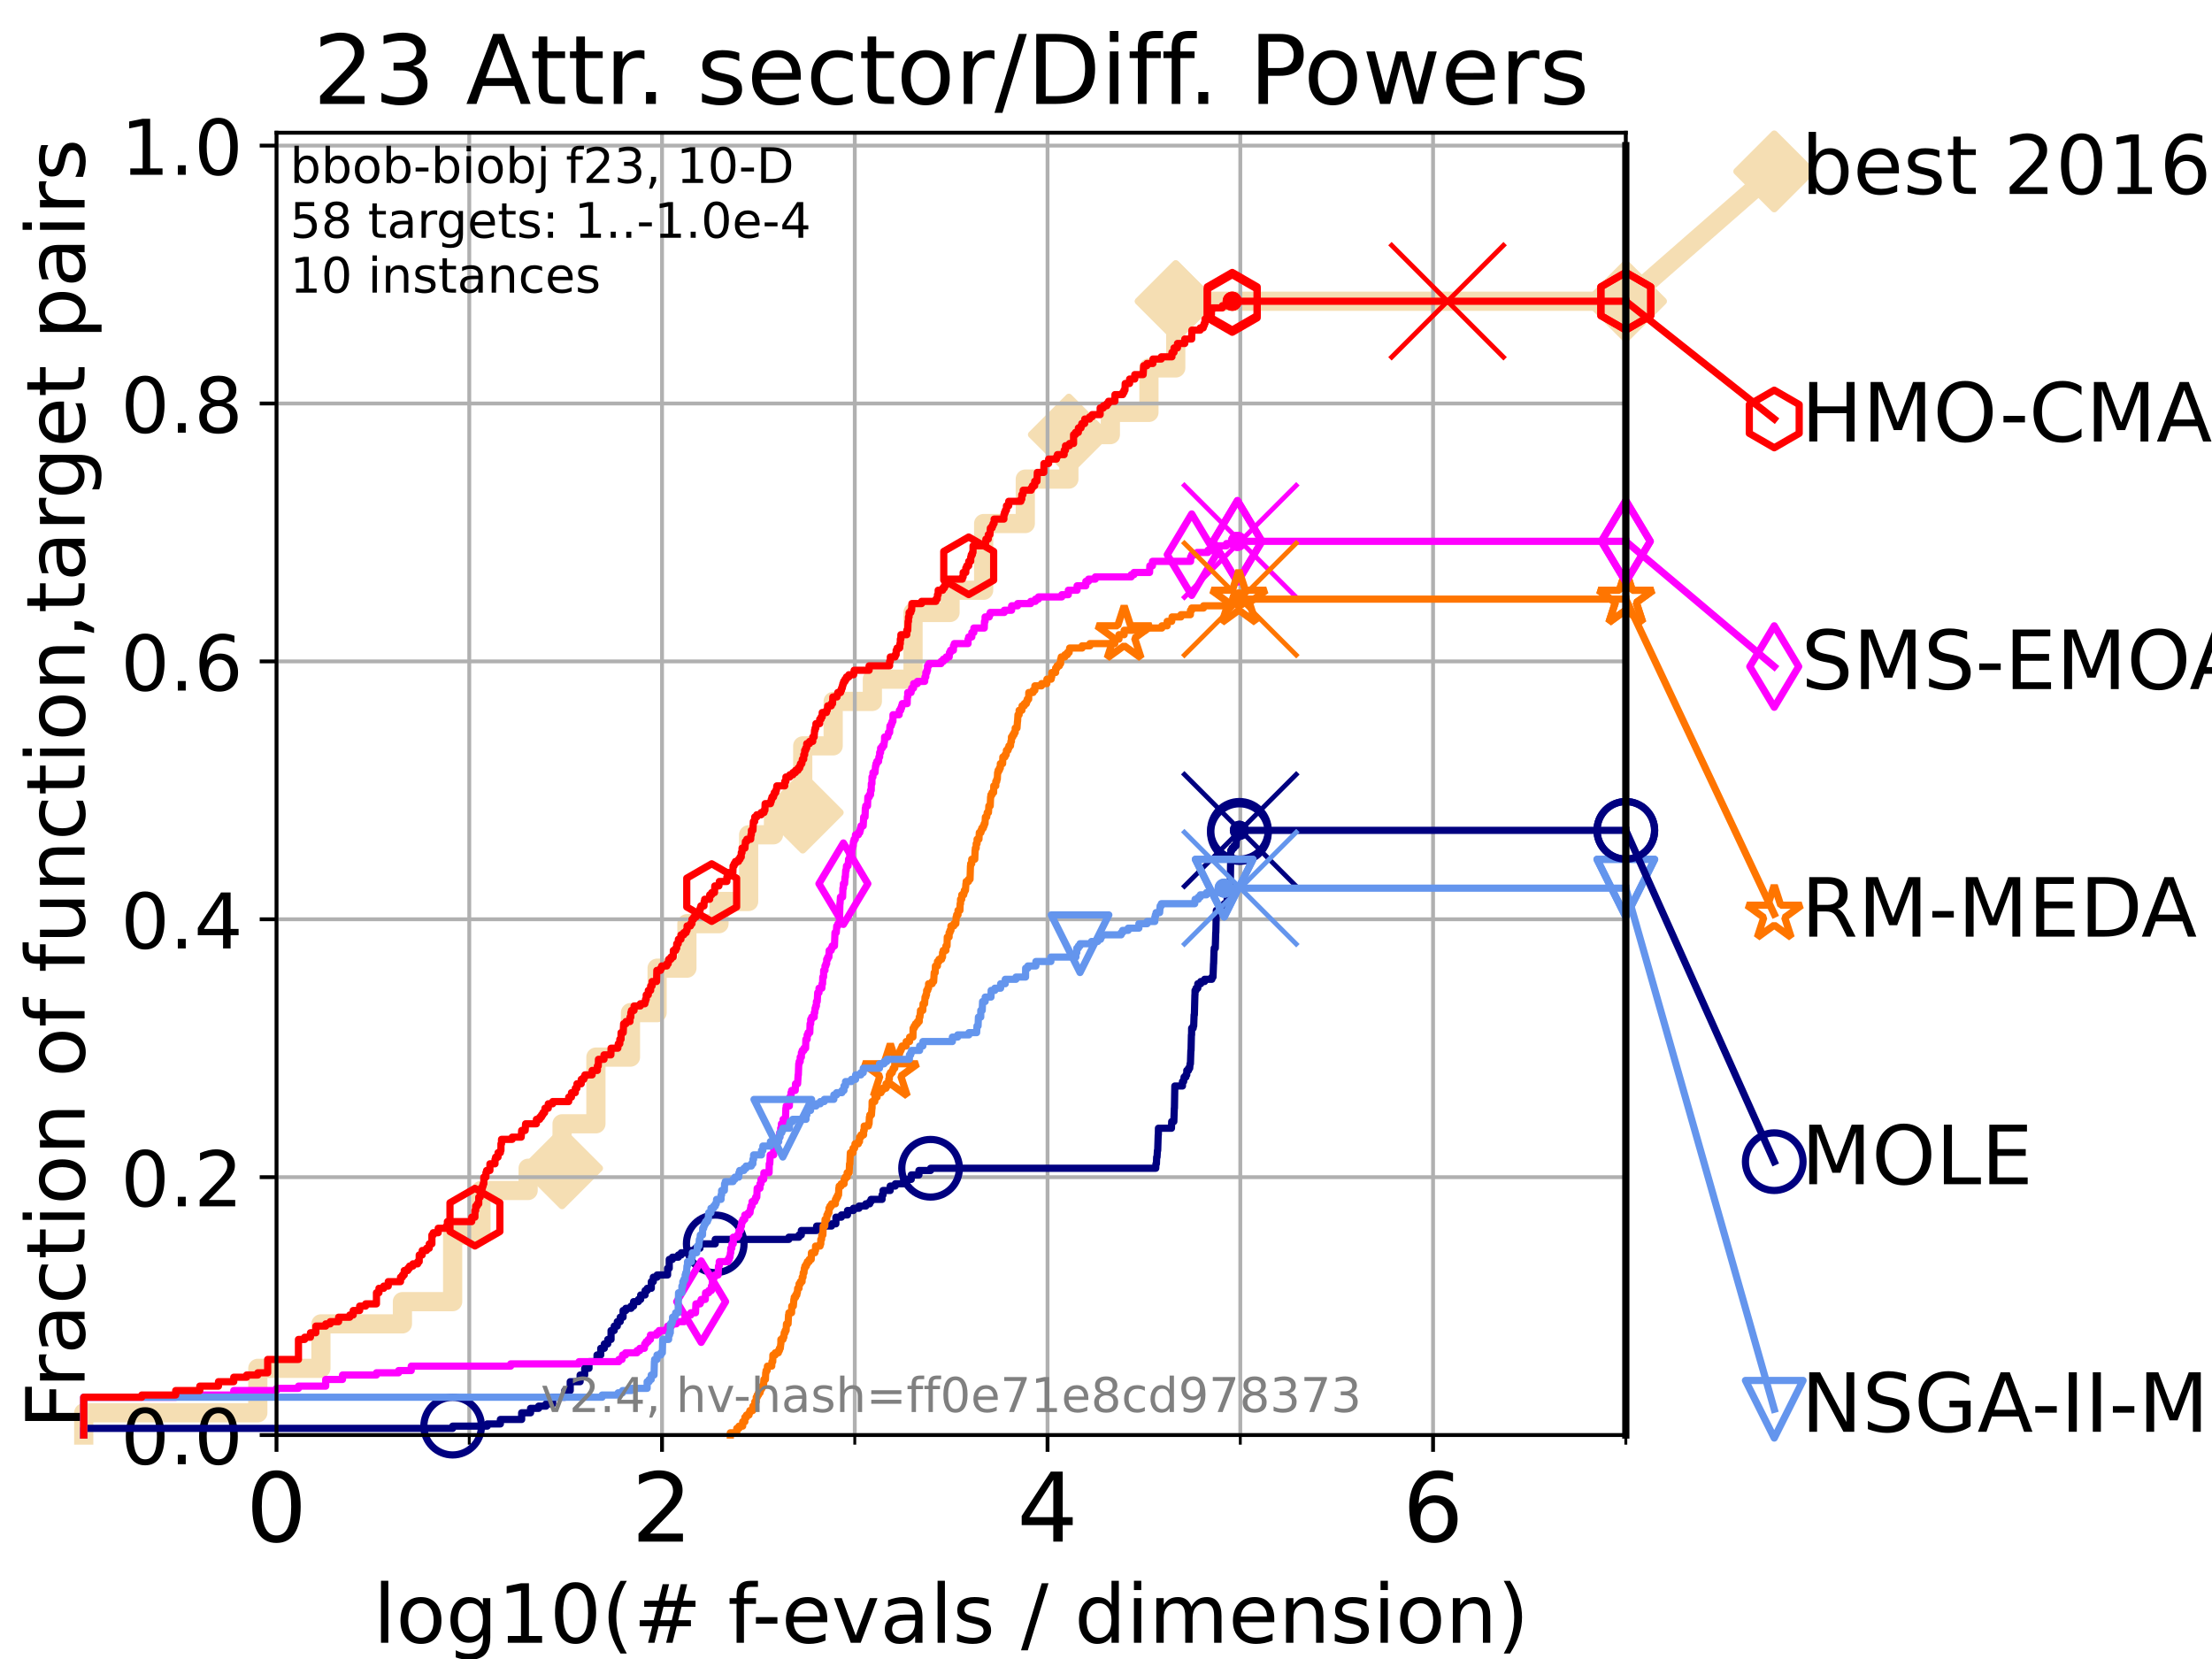 <?xml version="1.0" encoding="utf-8" standalone="no"?>
<!DOCTYPE svg PUBLIC "-//W3C//DTD SVG 1.1//EN"
  "http://www.w3.org/Graphics/SVG/1.1/DTD/svg11.dtd">
<!-- Created with matplotlib (https://matplotlib.org/) -->
<svg height="345.6pt" version="1.1" viewBox="0 0 460.8 345.6" width="460.8pt" xmlns="http://www.w3.org/2000/svg" xmlns:xlink="http://www.w3.org/1999/xlink">
 <defs>
  <style type="text/css">*{stroke-linecap:butt;stroke-linejoin:round;}</style>
 </defs>
 <g id="figure_1">
  <g id="patch_1">
   <path d="M 0 345.6 
L 460.8 345.6 
L 460.8 0 
L 0 0 
z
" style="fill:#ffffff;"/>
  </g>
  <g id="axes_1">
   <g id="patch_2">
    <path d="M 57.6 298.944 
L 338.688 298.944 
L 338.688 27.648 
L 57.6 27.648 
z
" style="fill:#ffffff;"/>
   </g>
   <g id="line2d_1">
    <path d="M 17.445 298.944 
L 17.445 294.313 
L 53.709 294.313 
L 53.709 285.05 
L 66.854 285.05 
L 66.854 275.788 
L 83.83 275.788 
L 83.83 271.157 
L 94.295 271.157 
L 94.295 257.263 
L 100.193 257.263 
L 100.193 248.001 
L 110.017 248.001 
L 110.017 243.37 
L 117.088 243.37 
L 117.088 234.107 
L 124.14 234.107 
L 124.14 220.214 
L 131.338 220.214 
L 131.338 210.951 
L 136.887 210.951 
L 136.887 201.689 
L 143.093 201.689 
L 143.093 192.426 
L 149.779 192.426 
L 149.779 187.795 
L 155.954 187.795 
L 155.954 173.901 
L 161.128 173.901 
L 161.128 169.27 
L 167.223 169.27 
L 167.223 155.377 
L 173.565 155.377 
L 173.565 146.114 
L 181.727 146.114 
L 181.727 141.483 
L 190.203 141.483 
L 190.203 127.589 
L 197.91 127.589 
L 197.91 122.958 
L 204.912 122.958 
L 204.912 109.065 
L 213.587 109.065 
L 213.587 99.802 
L 222.665 99.802 
L 222.665 90.54 
L 231.309 90.54 
L 231.309 85.909 
L 239.344 85.909 
L 239.344 76.646 
L 244.93 76.646 
L 244.93 62.753 
L 338.688 62.753 
" style="fill:none;stroke:#f5deb3;stroke-linecap:square;stroke-width:4;"/>
   </g>
   <g id="line2d_2">
    <defs>
     <path d="M -0 7.778 
L 7.778 0 
L 0 -7.778 
L -7.778 -0 
z
" id="mdd05c4057b" style="stroke:#f5deb3;stroke-linejoin:miter;stroke-width:1.5;"/>
    </defs>
    <g>
     <use style="fill:#f5deb3;stroke:#f5deb3;stroke-linejoin:miter;stroke-width:1.5;" x="117.088" xlink:href="#mdd05c4057b" y="243.37"/>
     <use style="fill:#f5deb3;stroke:#f5deb3;stroke-linejoin:miter;stroke-width:1.5;" x="167.223" xlink:href="#mdd05c4057b" y="169.27"/>
     <use style="fill:#f5deb3;stroke:#f5deb3;stroke-linejoin:miter;stroke-width:1.5;" x="222.665" xlink:href="#mdd05c4057b" y="90.54"/>
     <use style="fill:#f5deb3;stroke:#f5deb3;stroke-linejoin:miter;stroke-width:1.5;" x="244.93" xlink:href="#mdd05c4057b" y="62.753"/>
     <use style="fill:#f5deb3;stroke:#f5deb3;stroke-linejoin:miter;stroke-width:1.5;" x="244.93" xlink:href="#mdd05c4057b" y="62.753"/>
     <use style="fill:#f5deb3;stroke:#f5deb3;stroke-linejoin:miter;stroke-width:1.5;" x="338.688" xlink:href="#mdd05c4057b" y="62.753"/>
    </g>
   </g>
   <g id="line2d_3">
    <path style="fill:none;stroke:#f5deb3;stroke-linecap:square;stroke-width:4;"/>
    <g/>
   </g>
   <g id="line2d_4">
    <path d="M 338.688 62.753 
L 369.608 35.706 
" style="fill:none;stroke:#f5deb3;stroke-linecap:square;stroke-width:4;"/>
    <g>
     <use style="fill:#f5deb3;stroke:#f5deb3;stroke-linejoin:miter;stroke-width:1.5;" x="338.688" xlink:href="#mdd05c4057b" y="62.753"/>
     <use style="fill:#f5deb3;stroke:#f5deb3;stroke-linejoin:miter;stroke-width:1.5;" x="369.608" xlink:href="#mdd05c4057b" y="35.706"/>
    </g>
   </g>
   <g id="matplotlib.axis_1">
    <g id="xtick_1">
     <g id="line2d_5">
      <path clip-path="url(#pe8069ac5a2)" d="M 57.6 298.944 
L 57.6 27.648 
" style="fill:none;stroke:#b0b0b0;stroke-linecap:square;stroke-width:0.8;"/>
     </g>
     <g id="line2d_6">
      <defs>
       <path d="M 0 0 
L 0 3.5 
" id="m4193d02ffb" style="stroke:#000000;stroke-width:0.8;"/>
      </defs>
      <g>
       <use style="stroke:#000000;stroke-width:0.8;" x="57.6" xlink:href="#m4193d02ffb" y="298.944"/>
      </g>
     </g>
     <g id="text_1">
      <!-- 0 -->
      <g transform="translate(51.237 321.141)scale(0.2 -0.2)">
       <defs>
        <path d="M 31.781 66.406 
Q 24.172 66.406 20.328 58.906 
Q 16.5 51.422 16.5 36.375 
Q 16.5 21.391 20.328 13.891 
Q 24.172 6.391 31.781 6.391 
Q 39.453 6.391 43.281 13.891 
Q 47.125 21.391 47.125 36.375 
Q 47.125 51.422 43.281 58.906 
Q 39.453 66.406 31.781 66.406 
z
M 31.781 74.219 
Q 44.047 74.219 50.516 64.516 
Q 56.984 54.828 56.984 36.375 
Q 56.984 17.969 50.516 8.266 
Q 44.047 -1.422 31.781 -1.422 
Q 19.531 -1.422 13.062 8.266 
Q 6.594 17.969 6.594 36.375 
Q 6.594 54.828 13.062 64.516 
Q 19.531 74.219 31.781 74.219 
z
" id="DejaVuSans-48"/>
       </defs>
       <use xlink:href="#DejaVuSans-48"/>
      </g>
     </g>
    </g>
    <g id="xtick_2">
     <g id="line2d_7">
      <path clip-path="url(#pe8069ac5a2)" d="M 137.911 298.944 
L 137.911 27.648 
" style="fill:none;stroke:#b0b0b0;stroke-linecap:square;stroke-width:0.8;"/>
     </g>
     <g id="line2d_8">
      <g>
       <use style="stroke:#000000;stroke-width:0.8;" x="137.911" xlink:href="#m4193d02ffb" y="298.944"/>
      </g>
     </g>
     <g id="text_2">
      <!-- 2 -->
      <g transform="translate(131.548 321.141)scale(0.2 -0.2)">
       <defs>
        <path d="M 19.188 8.297 
L 53.609 8.297 
L 53.609 0 
L 7.328 0 
L 7.328 8.297 
Q 12.938 14.109 22.625 23.891 
Q 32.328 33.688 34.812 36.531 
Q 39.547 41.844 41.422 45.531 
Q 43.312 49.219 43.312 52.781 
Q 43.312 58.594 39.234 62.25 
Q 35.156 65.922 28.609 65.922 
Q 23.969 65.922 18.812 64.312 
Q 13.672 62.703 7.812 59.422 
L 7.812 69.391 
Q 13.766 71.781 18.938 73 
Q 24.125 74.219 28.422 74.219 
Q 39.75 74.219 46.484 68.547 
Q 53.219 62.891 53.219 53.422 
Q 53.219 48.922 51.531 44.891 
Q 49.859 40.875 45.406 35.406 
Q 44.188 33.984 37.641 27.219 
Q 31.109 20.453 19.188 8.297 
z
" id="DejaVuSans-50"/>
       </defs>
       <use xlink:href="#DejaVuSans-50"/>
      </g>
     </g>
    </g>
    <g id="xtick_3">
     <g id="line2d_9">
      <path clip-path="url(#pe8069ac5a2)" d="M 218.222 298.944 
L 218.222 27.648 
" style="fill:none;stroke:#b0b0b0;stroke-linecap:square;stroke-width:0.8;"/>
     </g>
     <g id="line2d_10">
      <g>
       <use style="stroke:#000000;stroke-width:0.8;" x="218.222" xlink:href="#m4193d02ffb" y="298.944"/>
      </g>
     </g>
     <g id="text_3">
      <!-- 4 -->
      <g transform="translate(211.859 321.141)scale(0.2 -0.2)">
       <defs>
        <path d="M 37.797 64.312 
L 12.891 25.391 
L 37.797 25.391 
z
M 35.203 72.906 
L 47.609 72.906 
L 47.609 25.391 
L 58.016 25.391 
L 58.016 17.188 
L 47.609 17.188 
L 47.609 0 
L 37.797 0 
L 37.797 17.188 
L 4.891 17.188 
L 4.891 26.703 
z
" id="DejaVuSans-52"/>
       </defs>
       <use xlink:href="#DejaVuSans-52"/>
      </g>
     </g>
    </g>
    <g id="xtick_4">
     <g id="line2d_11">
      <path clip-path="url(#pe8069ac5a2)" d="M 298.533 298.944 
L 298.533 27.648 
" style="fill:none;stroke:#b0b0b0;stroke-linecap:square;stroke-width:0.8;"/>
     </g>
     <g id="line2d_12">
      <g>
       <use style="stroke:#000000;stroke-width:0.8;" x="298.533" xlink:href="#m4193d02ffb" y="298.944"/>
      </g>
     </g>
     <g id="text_4">
      <!-- 6 -->
      <g transform="translate(292.17 321.141)scale(0.2 -0.2)">
       <defs>
        <path d="M 33.016 40.375 
Q 26.375 40.375 22.484 35.828 
Q 18.609 31.297 18.609 23.391 
Q 18.609 15.531 22.484 10.953 
Q 26.375 6.391 33.016 6.391 
Q 39.656 6.391 43.531 10.953 
Q 47.406 15.531 47.406 23.391 
Q 47.406 31.297 43.531 35.828 
Q 39.656 40.375 33.016 40.375 
z
M 52.594 71.297 
L 52.594 62.312 
Q 48.875 64.062 45.094 64.984 
Q 41.312 65.922 37.594 65.922 
Q 27.828 65.922 22.672 59.328 
Q 17.531 52.734 16.797 39.406 
Q 19.672 43.656 24.016 45.922 
Q 28.375 48.188 33.594 48.188 
Q 44.578 48.188 50.953 41.516 
Q 57.328 34.859 57.328 23.391 
Q 57.328 12.156 50.688 5.359 
Q 44.047 -1.422 33.016 -1.422 
Q 20.359 -1.422 13.672 8.266 
Q 6.984 17.969 6.984 36.375 
Q 6.984 53.656 15.188 63.938 
Q 23.391 74.219 37.203 74.219 
Q 40.922 74.219 44.703 73.484 
Q 48.484 72.75 52.594 71.297 
z
" id="DejaVuSans-54"/>
       </defs>
       <use xlink:href="#DejaVuSans-54"/>
      </g>
     </g>
    </g>
    <g id="xtick_5">
     <g id="line2d_13">
      <path clip-path="url(#pe8069ac5a2)" d="M 97.755 298.944 
L 97.755 27.648 
" style="fill:none;stroke:#b0b0b0;stroke-linecap:square;stroke-width:0.8;"/>
     </g>
     <g id="line2d_14">
      <defs>
       <path d="M 0 0 
L 0 2 
" id="mc87c7d98fc" style="stroke:#000000;stroke-width:0.6;"/>
      </defs>
      <g>
       <use style="stroke:#000000;stroke-width:0.6;" x="97.755" xlink:href="#mc87c7d98fc" y="298.944"/>
      </g>
     </g>
    </g>
    <g id="xtick_6">
     <g id="line2d_15">
      <path clip-path="url(#pe8069ac5a2)" d="M 178.066 298.944 
L 178.066 27.648 
" style="fill:none;stroke:#b0b0b0;stroke-linecap:square;stroke-width:0.8;"/>
     </g>
     <g id="line2d_16">
      <g>
       <use style="stroke:#000000;stroke-width:0.6;" x="178.066" xlink:href="#mc87c7d98fc" y="298.944"/>
      </g>
     </g>
    </g>
    <g id="xtick_7">
     <g id="line2d_17">
      <path clip-path="url(#pe8069ac5a2)" d="M 258.377 298.944 
L 258.377 27.648 
" style="fill:none;stroke:#b0b0b0;stroke-linecap:square;stroke-width:0.8;"/>
     </g>
     <g id="line2d_18">
      <g>
       <use style="stroke:#000000;stroke-width:0.6;" x="258.377" xlink:href="#mc87c7d98fc" y="298.944"/>
      </g>
     </g>
    </g>
    <g id="xtick_8">
     <g id="line2d_19">
      <path clip-path="url(#pe8069ac5a2)" d="M 338.688 298.944 
L 338.688 27.648 
" style="fill:none;stroke:#b0b0b0;stroke-linecap:square;stroke-width:0.8;"/>
     </g>
     <g id="line2d_20">
      <g>
       <use style="stroke:#000000;stroke-width:0.6;" x="338.688" xlink:href="#mc87c7d98fc" y="298.944"/>
      </g>
     </g>
    </g>
    <g id="text_5">
     <!-- log10(# f-evals / dimension) -->
     <g transform="translate(77.764 342.218)scale(0.17 -0.17)">
      <defs>
       <path d="M 9.422 75.984 
L 18.406 75.984 
L 18.406 0 
L 9.422 0 
z
" id="DejaVuSans-108"/>
       <path d="M 30.609 48.391 
Q 23.391 48.391 19.188 42.75 
Q 14.984 37.109 14.984 27.297 
Q 14.984 17.484 19.156 11.844 
Q 23.344 6.203 30.609 6.203 
Q 37.797 6.203 41.984 11.859 
Q 46.188 17.531 46.188 27.297 
Q 46.188 37.016 41.984 42.703 
Q 37.797 48.391 30.609 48.391 
z
M 30.609 56 
Q 42.328 56 49.016 48.375 
Q 55.719 40.766 55.719 27.297 
Q 55.719 13.875 49.016 6.219 
Q 42.328 -1.422 30.609 -1.422 
Q 18.844 -1.422 12.172 6.219 
Q 5.516 13.875 5.516 27.297 
Q 5.516 40.766 12.172 48.375 
Q 18.844 56 30.609 56 
z
" id="DejaVuSans-111"/>
       <path d="M 45.406 27.984 
Q 45.406 37.75 41.375 43.109 
Q 37.359 48.484 30.078 48.484 
Q 22.859 48.484 18.828 43.109 
Q 14.797 37.75 14.797 27.984 
Q 14.797 18.266 18.828 12.891 
Q 22.859 7.516 30.078 7.516 
Q 37.359 7.516 41.375 12.891 
Q 45.406 18.266 45.406 27.984 
z
M 54.391 6.781 
Q 54.391 -7.172 48.188 -13.984 
Q 42 -20.797 29.203 -20.797 
Q 24.469 -20.797 20.266 -20.094 
Q 16.062 -19.391 12.109 -17.922 
L 12.109 -9.188 
Q 16.062 -11.328 19.922 -12.344 
Q 23.781 -13.375 27.781 -13.375 
Q 36.625 -13.375 41.016 -8.766 
Q 45.406 -4.156 45.406 5.172 
L 45.406 9.625 
Q 42.625 4.781 38.281 2.391 
Q 33.938 0 27.875 0 
Q 17.828 0 11.672 7.656 
Q 5.516 15.328 5.516 27.984 
Q 5.516 40.672 11.672 48.328 
Q 17.828 56 27.875 56 
Q 33.938 56 38.281 53.609 
Q 42.625 51.219 45.406 46.391 
L 45.406 54.688 
L 54.391 54.688 
z
" id="DejaVuSans-103"/>
       <path d="M 12.406 8.297 
L 28.516 8.297 
L 28.516 63.922 
L 10.984 60.406 
L 10.984 69.391 
L 28.422 72.906 
L 38.281 72.906 
L 38.281 8.297 
L 54.391 8.297 
L 54.391 0 
L 12.406 0 
z
" id="DejaVuSans-49"/>
       <path d="M 31 75.875 
Q 24.469 64.656 21.281 53.656 
Q 18.109 42.672 18.109 31.391 
Q 18.109 20.125 21.312 9.062 
Q 24.516 -2 31 -13.188 
L 23.188 -13.188 
Q 15.875 -1.703 12.234 9.375 
Q 8.594 20.453 8.594 31.391 
Q 8.594 42.281 12.203 53.312 
Q 15.828 64.359 23.188 75.875 
z
" id="DejaVuSans-40"/>
       <path d="M 51.125 44 
L 36.922 44 
L 32.812 27.688 
L 47.125 27.688 
z
M 43.797 71.781 
L 38.719 51.516 
L 52.984 51.516 
L 58.109 71.781 
L 65.922 71.781 
L 60.891 51.516 
L 76.125 51.516 
L 76.125 44 
L 58.984 44 
L 54.984 27.688 
L 70.516 27.688 
L 70.516 20.219 
L 53.078 20.219 
L 48 0 
L 40.188 0 
L 45.219 20.219 
L 30.906 20.219 
L 25.875 0 
L 18.016 0 
L 23.094 20.219 
L 7.719 20.219 
L 7.719 27.688 
L 24.906 27.688 
L 29 44 
L 13.281 44 
L 13.281 51.516 
L 30.906 51.516 
L 35.891 71.781 
z
" id="DejaVuSans-35"/>
       <path id="DejaVuSans-32"/>
       <path d="M 37.109 75.984 
L 37.109 68.5 
L 28.516 68.5 
Q 23.688 68.5 21.797 66.547 
Q 19.922 64.594 19.922 59.516 
L 19.922 54.688 
L 34.719 54.688 
L 34.719 47.703 
L 19.922 47.703 
L 19.922 0 
L 10.891 0 
L 10.891 47.703 
L 2.297 47.703 
L 2.297 54.688 
L 10.891 54.688 
L 10.891 58.5 
Q 10.891 67.625 15.141 71.797 
Q 19.391 75.984 28.609 75.984 
z
" id="DejaVuSans-102"/>
       <path d="M 4.891 31.391 
L 31.203 31.391 
L 31.203 23.391 
L 4.891 23.391 
z
" id="DejaVuSans-45"/>
       <path d="M 56.203 29.594 
L 56.203 25.203 
L 14.891 25.203 
Q 15.484 15.922 20.484 11.062 
Q 25.484 6.203 34.422 6.203 
Q 39.594 6.203 44.453 7.469 
Q 49.312 8.734 54.109 11.281 
L 54.109 2.781 
Q 49.266 0.734 44.188 -0.344 
Q 39.109 -1.422 33.891 -1.422 
Q 20.797 -1.422 13.156 6.188 
Q 5.516 13.812 5.516 26.812 
Q 5.516 40.234 12.766 48.109 
Q 20.016 56 32.328 56 
Q 43.359 56 49.781 48.891 
Q 56.203 41.797 56.203 29.594 
z
M 47.219 32.234 
Q 47.125 39.594 43.094 43.984 
Q 39.062 48.391 32.422 48.391 
Q 24.906 48.391 20.391 44.141 
Q 15.875 39.891 15.188 32.172 
z
" id="DejaVuSans-101"/>
       <path d="M 2.984 54.688 
L 12.5 54.688 
L 29.594 8.797 
L 46.688 54.688 
L 56.203 54.688 
L 35.688 0 
L 23.484 0 
z
" id="DejaVuSans-118"/>
       <path d="M 34.281 27.484 
Q 23.391 27.484 19.188 25 
Q 14.984 22.516 14.984 16.5 
Q 14.984 11.719 18.141 8.906 
Q 21.297 6.109 26.703 6.109 
Q 34.188 6.109 38.703 11.406 
Q 43.219 16.703 43.219 25.484 
L 43.219 27.484 
z
M 52.203 31.203 
L 52.203 0 
L 43.219 0 
L 43.219 8.297 
Q 40.141 3.328 35.547 0.953 
Q 30.953 -1.422 24.312 -1.422 
Q 15.922 -1.422 10.953 3.297 
Q 6 8.016 6 15.922 
Q 6 25.141 12.172 29.828 
Q 18.359 34.516 30.609 34.516 
L 43.219 34.516 
L 43.219 35.406 
Q 43.219 41.609 39.141 45 
Q 35.062 48.391 27.688 48.391 
Q 23 48.391 18.547 47.266 
Q 14.109 46.141 10.016 43.891 
L 10.016 52.203 
Q 14.938 54.109 19.578 55.047 
Q 24.219 56 28.609 56 
Q 40.484 56 46.344 49.844 
Q 52.203 43.703 52.203 31.203 
z
" id="DejaVuSans-97"/>
       <path d="M 44.281 53.078 
L 44.281 44.578 
Q 40.484 46.531 36.375 47.5 
Q 32.281 48.484 27.875 48.484 
Q 21.188 48.484 17.844 46.438 
Q 14.5 44.391 14.5 40.281 
Q 14.5 37.156 16.891 35.375 
Q 19.281 33.594 26.516 31.984 
L 29.594 31.297 
Q 39.156 29.25 43.188 25.516 
Q 47.219 21.781 47.219 15.094 
Q 47.219 7.469 41.188 3.016 
Q 35.156 -1.422 24.609 -1.422 
Q 20.219 -1.422 15.453 -0.562 
Q 10.688 0.297 5.422 2 
L 5.422 11.281 
Q 10.406 8.688 15.234 7.391 
Q 20.062 6.109 24.812 6.109 
Q 31.156 6.109 34.562 8.281 
Q 37.984 10.453 37.984 14.406 
Q 37.984 18.062 35.516 20.016 
Q 33.062 21.969 24.703 23.781 
L 21.578 24.516 
Q 13.234 26.266 9.516 29.906 
Q 5.812 33.547 5.812 39.891 
Q 5.812 47.609 11.281 51.797 
Q 16.75 56 26.812 56 
Q 31.781 56 36.172 55.266 
Q 40.578 54.547 44.281 53.078 
z
" id="DejaVuSans-115"/>
       <path d="M 25.391 72.906 
L 33.688 72.906 
L 8.297 -9.281 
L 0 -9.281 
z
" id="DejaVuSans-47"/>
       <path d="M 45.406 46.391 
L 45.406 75.984 
L 54.391 75.984 
L 54.391 0 
L 45.406 0 
L 45.406 8.203 
Q 42.578 3.328 38.25 0.953 
Q 33.938 -1.422 27.875 -1.422 
Q 17.969 -1.422 11.734 6.484 
Q 5.516 14.406 5.516 27.297 
Q 5.516 40.188 11.734 48.094 
Q 17.969 56 27.875 56 
Q 33.938 56 38.25 53.625 
Q 42.578 51.266 45.406 46.391 
z
M 14.797 27.297 
Q 14.797 17.391 18.875 11.75 
Q 22.953 6.109 30.078 6.109 
Q 37.203 6.109 41.297 11.75 
Q 45.406 17.391 45.406 27.297 
Q 45.406 37.203 41.297 42.844 
Q 37.203 48.484 30.078 48.484 
Q 22.953 48.484 18.875 42.844 
Q 14.797 37.203 14.797 27.297 
z
" id="DejaVuSans-100"/>
       <path d="M 9.422 54.688 
L 18.406 54.688 
L 18.406 0 
L 9.422 0 
z
M 9.422 75.984 
L 18.406 75.984 
L 18.406 64.594 
L 9.422 64.594 
z
" id="DejaVuSans-105"/>
       <path d="M 52 44.188 
Q 55.375 50.25 60.062 53.125 
Q 64.75 56 71.094 56 
Q 79.641 56 84.281 50.016 
Q 88.922 44.047 88.922 33.016 
L 88.922 0 
L 79.891 0 
L 79.891 32.719 
Q 79.891 40.578 77.094 44.375 
Q 74.312 48.188 68.609 48.188 
Q 61.625 48.188 57.562 43.547 
Q 53.516 38.922 53.516 30.906 
L 53.516 0 
L 44.484 0 
L 44.484 32.719 
Q 44.484 40.625 41.703 44.406 
Q 38.922 48.188 33.109 48.188 
Q 26.219 48.188 22.156 43.531 
Q 18.109 38.875 18.109 30.906 
L 18.109 0 
L 9.078 0 
L 9.078 54.688 
L 18.109 54.688 
L 18.109 46.188 
Q 21.188 51.219 25.484 53.609 
Q 29.781 56 35.688 56 
Q 41.656 56 45.828 52.969 
Q 50 49.953 52 44.188 
z
" id="DejaVuSans-109"/>
       <path d="M 54.891 33.016 
L 54.891 0 
L 45.906 0 
L 45.906 32.719 
Q 45.906 40.484 42.875 44.328 
Q 39.844 48.188 33.797 48.188 
Q 26.516 48.188 22.312 43.547 
Q 18.109 38.922 18.109 30.906 
L 18.109 0 
L 9.078 0 
L 9.078 54.688 
L 18.109 54.688 
L 18.109 46.188 
Q 21.344 51.125 25.703 53.562 
Q 30.078 56 35.797 56 
Q 45.219 56 50.047 50.172 
Q 54.891 44.344 54.891 33.016 
z
" id="DejaVuSans-110"/>
       <path d="M 8.016 75.875 
L 15.828 75.875 
Q 23.141 64.359 26.781 53.312 
Q 30.422 42.281 30.422 31.391 
Q 30.422 20.453 26.781 9.375 
Q 23.141 -1.703 15.828 -13.188 
L 8.016 -13.188 
Q 14.5 -2 17.703 9.062 
Q 20.906 20.125 20.906 31.391 
Q 20.906 42.672 17.703 53.656 
Q 14.5 64.656 8.016 75.875 
z
" id="DejaVuSans-41"/>
      </defs>
      <use xlink:href="#DejaVuSans-108"/>
      <use x="27.783" xlink:href="#DejaVuSans-111"/>
      <use x="88.965" xlink:href="#DejaVuSans-103"/>
      <use x="152.441" xlink:href="#DejaVuSans-49"/>
      <use x="216.064" xlink:href="#DejaVuSans-48"/>
      <use x="279.688" xlink:href="#DejaVuSans-40"/>
      <use x="318.701" xlink:href="#DejaVuSans-35"/>
      <use x="402.49" xlink:href="#DejaVuSans-32"/>
      <use x="434.277" xlink:href="#DejaVuSans-102"/>
      <use x="463.982" xlink:href="#DejaVuSans-45"/>
      <use x="500.066" xlink:href="#DejaVuSans-101"/>
      <use x="561.59" xlink:href="#DejaVuSans-118"/>
      <use x="620.77" xlink:href="#DejaVuSans-97"/>
      <use x="682.049" xlink:href="#DejaVuSans-108"/>
      <use x="709.832" xlink:href="#DejaVuSans-115"/>
      <use x="761.932" xlink:href="#DejaVuSans-32"/>
      <use x="793.719" xlink:href="#DejaVuSans-47"/>
      <use x="827.41" xlink:href="#DejaVuSans-32"/>
      <use x="859.197" xlink:href="#DejaVuSans-100"/>
      <use x="922.674" xlink:href="#DejaVuSans-105"/>
      <use x="950.457" xlink:href="#DejaVuSans-109"/>
      <use x="1047.869" xlink:href="#DejaVuSans-101"/>
      <use x="1109.393" xlink:href="#DejaVuSans-110"/>
      <use x="1172.771" xlink:href="#DejaVuSans-115"/>
      <use x="1224.871" xlink:href="#DejaVuSans-105"/>
      <use x="1252.654" xlink:href="#DejaVuSans-111"/>
      <use x="1313.836" xlink:href="#DejaVuSans-110"/>
      <use x="1377.215" xlink:href="#DejaVuSans-41"/>
     </g>
    </g>
   </g>
   <g id="matplotlib.axis_2">
    <g id="ytick_1">
     <g id="line2d_21">
      <path clip-path="url(#pe8069ac5a2)" d="M 57.6 298.944 
L 338.688 298.944 
" style="fill:none;stroke:#b0b0b0;stroke-linecap:square;stroke-width:0.8;"/>
     </g>
     <g id="line2d_22">
      <defs>
       <path d="M 0 0 
L -3.5 0 
" id="mc539337149" style="stroke:#000000;stroke-width:0.8;"/>
      </defs>
      <g>
       <use style="stroke:#000000;stroke-width:0.8;" x="57.6" xlink:href="#mc539337149" y="298.944"/>
      </g>
     </g>
     <g id="text_6">
      <!-- 0.0 -->
      <g transform="translate(25.155 305.023)scale(0.16 -0.16)">
       <defs>
        <path d="M 10.688 12.406 
L 21 12.406 
L 21 0 
L 10.688 0 
z
" id="DejaVuSans-46"/>
       </defs>
       <use xlink:href="#DejaVuSans-48"/>
       <use x="63.623" xlink:href="#DejaVuSans-46"/>
       <use x="95.41" xlink:href="#DejaVuSans-48"/>
      </g>
     </g>
    </g>
    <g id="ytick_2">
     <g id="line2d_23">
      <path clip-path="url(#pe8069ac5a2)" d="M 57.6 245.222 
L 338.688 245.222 
" style="fill:none;stroke:#b0b0b0;stroke-linecap:square;stroke-width:0.8;"/>
     </g>
     <g id="line2d_24">
      <g>
       <use style="stroke:#000000;stroke-width:0.8;" x="57.6" xlink:href="#mc539337149" y="245.222"/>
      </g>
     </g>
     <g id="text_7">
      <!-- 0.2 -->
      <g transform="translate(25.155 251.301)scale(0.16 -0.16)">
       <use xlink:href="#DejaVuSans-48"/>
       <use x="63.623" xlink:href="#DejaVuSans-46"/>
       <use x="95.41" xlink:href="#DejaVuSans-50"/>
      </g>
     </g>
    </g>
    <g id="ytick_3">
     <g id="line2d_25">
      <path clip-path="url(#pe8069ac5a2)" d="M 57.6 191.5 
L 338.688 191.5 
" style="fill:none;stroke:#b0b0b0;stroke-linecap:square;stroke-width:0.8;"/>
     </g>
     <g id="line2d_26">
      <g>
       <use style="stroke:#000000;stroke-width:0.8;" x="57.6" xlink:href="#mc539337149" y="191.5"/>
      </g>
     </g>
     <g id="text_8">
      <!-- 0.4 -->
      <g transform="translate(25.155 197.579)scale(0.16 -0.16)">
       <use xlink:href="#DejaVuSans-48"/>
       <use x="63.623" xlink:href="#DejaVuSans-46"/>
       <use x="95.41" xlink:href="#DejaVuSans-52"/>
      </g>
     </g>
    </g>
    <g id="ytick_4">
     <g id="line2d_27">
      <path clip-path="url(#pe8069ac5a2)" d="M 57.6 137.778 
L 338.688 137.778 
" style="fill:none;stroke:#b0b0b0;stroke-linecap:square;stroke-width:0.8;"/>
     </g>
     <g id="line2d_28">
      <g>
       <use style="stroke:#000000;stroke-width:0.8;" x="57.6" xlink:href="#mc539337149" y="137.778"/>
      </g>
     </g>
     <g id="text_9">
      <!-- 0.6 -->
      <g transform="translate(25.155 143.857)scale(0.16 -0.16)">
       <use xlink:href="#DejaVuSans-48"/>
       <use x="63.623" xlink:href="#DejaVuSans-46"/>
       <use x="95.41" xlink:href="#DejaVuSans-54"/>
      </g>
     </g>
    </g>
    <g id="ytick_5">
     <g id="line2d_29">
      <path clip-path="url(#pe8069ac5a2)" d="M 57.6 84.056 
L 338.688 84.056 
" style="fill:none;stroke:#b0b0b0;stroke-linecap:square;stroke-width:0.8;"/>
     </g>
     <g id="line2d_30">
      <g>
       <use style="stroke:#000000;stroke-width:0.8;" x="57.6" xlink:href="#mc539337149" y="84.056"/>
      </g>
     </g>
     <g id="text_10">
      <!-- 0.8 -->
      <g transform="translate(25.155 90.135)scale(0.16 -0.16)">
       <defs>
        <path d="M 31.781 34.625 
Q 24.75 34.625 20.719 30.859 
Q 16.703 27.094 16.703 20.516 
Q 16.703 13.922 20.719 10.156 
Q 24.75 6.391 31.781 6.391 
Q 38.812 6.391 42.859 10.172 
Q 46.922 13.969 46.922 20.516 
Q 46.922 27.094 42.891 30.859 
Q 38.875 34.625 31.781 34.625 
z
M 21.922 38.812 
Q 15.578 40.375 12.031 44.719 
Q 8.5 49.078 8.5 55.328 
Q 8.5 64.062 14.719 69.141 
Q 20.953 74.219 31.781 74.219 
Q 42.672 74.219 48.875 69.141 
Q 55.078 64.062 55.078 55.328 
Q 55.078 49.078 51.531 44.719 
Q 48 40.375 41.703 38.812 
Q 48.828 37.156 52.797 32.312 
Q 56.781 27.484 56.781 20.516 
Q 56.781 9.906 50.312 4.234 
Q 43.844 -1.422 31.781 -1.422 
Q 19.734 -1.422 13.25 4.234 
Q 6.781 9.906 6.781 20.516 
Q 6.781 27.484 10.781 32.312 
Q 14.797 37.156 21.922 38.812 
z
M 18.312 54.391 
Q 18.312 48.734 21.844 45.562 
Q 25.391 42.391 31.781 42.391 
Q 38.141 42.391 41.719 45.562 
Q 45.312 48.734 45.312 54.391 
Q 45.312 60.062 41.719 63.234 
Q 38.141 66.406 31.781 66.406 
Q 25.391 66.406 21.844 63.234 
Q 18.312 60.062 18.312 54.391 
z
" id="DejaVuSans-56"/>
       </defs>
       <use xlink:href="#DejaVuSans-48"/>
       <use x="63.623" xlink:href="#DejaVuSans-46"/>
       <use x="95.41" xlink:href="#DejaVuSans-56"/>
      </g>
     </g>
    </g>
    <g id="ytick_6">
     <g id="line2d_31">
      <path clip-path="url(#pe8069ac5a2)" d="M 57.6 30.334 
L 338.688 30.334 
" style="fill:none;stroke:#b0b0b0;stroke-linecap:square;stroke-width:0.8;"/>
     </g>
     <g id="line2d_32">
      <g>
       <use style="stroke:#000000;stroke-width:0.8;" x="57.6" xlink:href="#mc539337149" y="30.334"/>
      </g>
     </g>
     <g id="text_11">
      <!-- 1.0 -->
      <g transform="translate(25.155 36.413)scale(0.16 -0.16)">
       <use xlink:href="#DejaVuSans-49"/>
       <use x="63.623" xlink:href="#DejaVuSans-46"/>
       <use x="95.41" xlink:href="#DejaVuSans-48"/>
      </g>
     </g>
    </g>
    <g id="text_12">
     <!-- Fraction of function,target pairs -->
     <g transform="translate(17.62 297.681)rotate(-90)scale(0.17 -0.17)">
      <defs>
       <path d="M 9.812 72.906 
L 51.703 72.906 
L 51.703 64.594 
L 19.672 64.594 
L 19.672 43.109 
L 48.578 43.109 
L 48.578 34.812 
L 19.672 34.812 
L 19.672 0 
L 9.812 0 
z
" id="DejaVuSans-70"/>
       <path d="M 41.109 46.297 
Q 39.594 47.172 37.812 47.578 
Q 36.031 48 33.891 48 
Q 26.266 48 22.188 43.047 
Q 18.109 38.094 18.109 28.812 
L 18.109 0 
L 9.078 0 
L 9.078 54.688 
L 18.109 54.688 
L 18.109 46.188 
Q 20.953 51.172 25.484 53.578 
Q 30.031 56 36.531 56 
Q 37.453 56 38.578 55.875 
Q 39.703 55.766 41.062 55.516 
z
" id="DejaVuSans-114"/>
       <path d="M 48.781 52.594 
L 48.781 44.188 
Q 44.969 46.297 41.141 47.344 
Q 37.312 48.391 33.406 48.391 
Q 24.656 48.391 19.812 42.844 
Q 14.984 37.312 14.984 27.297 
Q 14.984 17.281 19.812 11.734 
Q 24.656 6.203 33.406 6.203 
Q 37.312 6.203 41.141 7.25 
Q 44.969 8.297 48.781 10.406 
L 48.781 2.094 
Q 45.016 0.344 40.984 -0.531 
Q 36.969 -1.422 32.422 -1.422 
Q 20.062 -1.422 12.781 6.344 
Q 5.516 14.109 5.516 27.297 
Q 5.516 40.672 12.859 48.328 
Q 20.219 56 33.016 56 
Q 37.156 56 41.109 55.141 
Q 45.062 54.297 48.781 52.594 
z
" id="DejaVuSans-99"/>
       <path d="M 18.312 70.219 
L 18.312 54.688 
L 36.812 54.688 
L 36.812 47.703 
L 18.312 47.703 
L 18.312 18.016 
Q 18.312 11.328 20.141 9.422 
Q 21.969 7.516 27.594 7.516 
L 36.812 7.516 
L 36.812 0 
L 27.594 0 
Q 17.188 0 13.234 3.875 
Q 9.281 7.766 9.281 18.016 
L 9.281 47.703 
L 2.688 47.703 
L 2.688 54.688 
L 9.281 54.688 
L 9.281 70.219 
z
" id="DejaVuSans-116"/>
       <path d="M 8.5 21.578 
L 8.5 54.688 
L 17.484 54.688 
L 17.484 21.922 
Q 17.484 14.156 20.5 10.266 
Q 23.531 6.391 29.594 6.391 
Q 36.859 6.391 41.078 11.031 
Q 45.312 15.672 45.312 23.688 
L 45.312 54.688 
L 54.297 54.688 
L 54.297 0 
L 45.312 0 
L 45.312 8.406 
Q 42.047 3.422 37.719 1 
Q 33.406 -1.422 27.688 -1.422 
Q 18.266 -1.422 13.375 4.438 
Q 8.5 10.297 8.5 21.578 
z
M 31.109 56 
z
" id="DejaVuSans-117"/>
       <path d="M 11.719 12.406 
L 22.016 12.406 
L 22.016 4 
L 14.016 -11.625 
L 7.719 -11.625 
L 11.719 4 
z
" id="DejaVuSans-44"/>
       <path d="M 18.109 8.203 
L 18.109 -20.797 
L 9.078 -20.797 
L 9.078 54.688 
L 18.109 54.688 
L 18.109 46.391 
Q 20.953 51.266 25.266 53.625 
Q 29.594 56 35.594 56 
Q 45.562 56 51.781 48.094 
Q 58.016 40.188 58.016 27.297 
Q 58.016 14.406 51.781 6.484 
Q 45.562 -1.422 35.594 -1.422 
Q 29.594 -1.422 25.266 0.953 
Q 20.953 3.328 18.109 8.203 
z
M 48.688 27.297 
Q 48.688 37.203 44.609 42.844 
Q 40.531 48.484 33.406 48.484 
Q 26.266 48.484 22.188 42.844 
Q 18.109 37.203 18.109 27.297 
Q 18.109 17.391 22.188 11.75 
Q 26.266 6.109 33.406 6.109 
Q 40.531 6.109 44.609 11.75 
Q 48.688 17.391 48.688 27.297 
z
" id="DejaVuSans-112"/>
      </defs>
      <use xlink:href="#DejaVuSans-70"/>
      <use x="50.27" xlink:href="#DejaVuSans-114"/>
      <use x="91.383" xlink:href="#DejaVuSans-97"/>
      <use x="152.662" xlink:href="#DejaVuSans-99"/>
      <use x="207.643" xlink:href="#DejaVuSans-116"/>
      <use x="246.852" xlink:href="#DejaVuSans-105"/>
      <use x="274.635" xlink:href="#DejaVuSans-111"/>
      <use x="335.816" xlink:href="#DejaVuSans-110"/>
      <use x="399.195" xlink:href="#DejaVuSans-32"/>
      <use x="430.982" xlink:href="#DejaVuSans-111"/>
      <use x="492.164" xlink:href="#DejaVuSans-102"/>
      <use x="527.369" xlink:href="#DejaVuSans-32"/>
      <use x="559.156" xlink:href="#DejaVuSans-102"/>
      <use x="594.361" xlink:href="#DejaVuSans-117"/>
      <use x="657.74" xlink:href="#DejaVuSans-110"/>
      <use x="721.119" xlink:href="#DejaVuSans-99"/>
      <use x="776.1" xlink:href="#DejaVuSans-116"/>
      <use x="815.309" xlink:href="#DejaVuSans-105"/>
      <use x="843.092" xlink:href="#DejaVuSans-111"/>
      <use x="904.273" xlink:href="#DejaVuSans-110"/>
      <use x="967.652" xlink:href="#DejaVuSans-44"/>
      <use x="999.439" xlink:href="#DejaVuSans-116"/>
      <use x="1038.648" xlink:href="#DejaVuSans-97"/>
      <use x="1099.928" xlink:href="#DejaVuSans-114"/>
      <use x="1139.291" xlink:href="#DejaVuSans-103"/>
      <use x="1202.768" xlink:href="#DejaVuSans-101"/>
      <use x="1264.291" xlink:href="#DejaVuSans-116"/>
      <use x="1303.5" xlink:href="#DejaVuSans-32"/>
      <use x="1335.287" xlink:href="#DejaVuSans-112"/>
      <use x="1398.764" xlink:href="#DejaVuSans-97"/>
      <use x="1460.043" xlink:href="#DejaVuSans-105"/>
      <use x="1487.826" xlink:href="#DejaVuSans-114"/>
      <use x="1528.939" xlink:href="#DejaVuSans-115"/>
     </g>
    </g>
   </g>
   <g id="line2d_33">
    <defs>
     <path d="M 0 1.5 
C 0.398 1.5 0.779 1.342 1.061 1.061 
C 1.342 0.779 1.5 0.398 1.5 0 
C 1.5 -0.398 1.342 -0.779 1.061 -1.061 
C 0.779 -1.342 0.398 -1.5 0 -1.5 
C -0.398 -1.5 -0.779 -1.342 -1.061 -1.061 
C -1.342 -0.779 -1.5 -0.398 -1.5 0 
C -1.5 0.398 -1.342 0.779 -1.061 1.061 
C -0.779 1.342 -0.398 1.5 0 1.5 
z
" id="m0e17a14d95" style="stroke:#f5deb3;"/>
    </defs>
    <g>
     <use style="fill:#f5deb3;stroke:#f5deb3;" x="244.93" xlink:href="#m0e17a14d95" y="62.753"/>
     <use style="fill:#f5deb3;stroke:#f5deb3;" x="244.93" xlink:href="#m0e17a14d95" y="62.753"/>
    </g>
   </g>
   <g id="line2d_34">
    <defs>
     <path d="M 0 1.5 
C 0.398 1.5 0.779 1.342 1.061 1.061 
C 1.342 0.779 1.5 0.398 1.5 0 
C 1.5 -0.398 1.342 -0.779 1.061 -1.061 
C 0.779 -1.342 0.398 -1.5 0 -1.5 
C -0.398 -1.5 -0.779 -1.342 -1.061 -1.061 
C -1.342 -0.779 -1.5 -0.398 -1.5 0 
C -1.5 0.398 -1.342 0.779 -1.061 1.061 
C -0.779 1.342 -0.398 1.5 0 1.5 
z
" id="mb6ed6fe419" style="stroke:#000080;"/>
    </defs>
    <g>
     <use style="fill:#000080;stroke:#000080;" x="258.194" xlink:href="#mb6ed6fe419" y="172.975"/>
     <use style="fill:#000080;stroke:#000080;" x="258.194" xlink:href="#mb6ed6fe419" y="172.975"/>
    </g>
   </g>
   <g id="line2d_35">
    <path d="M 17.445 298.944 
L 17.445 297.555 
L 94.295 297.555 
L 94.295 297.092 
L 101.507 297.092 
L 101.507 296.628 
L 104.235 296.628 
L 104.235 295.702 
L 108.671 295.702 
L 108.671 294.313 
L 110.527 294.313 
L 110.527 293.387 
L 112.205 293.387 
L 112.205 292.923 
L 113.735 292.923 
L 113.735 292.46 
L 115.141 292.46 
L 115.141 291.071 
L 117.654 291.071 
L 117.654 289.682 
L 118.787 289.682 
L 118.787 287.829 
L 120.852 287.829 
L 120.852 286.44 
L 121.8 286.44 
L 121.8 285.05 
L 122.699 285.05 
L 122.699 283.661 
L 124.369 283.661 
L 124.369 282.272 
L 125.147 282.272 
L 125.147 280.882 
L 125.892 280.882 
L 125.892 279.956 
L 126.607 279.956 
L 126.607 279.03 
L 127.294 279.03 
L 127.294 277.177 
L 127.954 277.177 
L 127.954 276.251 
L 128.591 276.251 
L 128.591 275.325 
L 129.205 275.325 
L 129.205 274.399 
L 129.798 274.399 
L 129.798 273.009 
L 130.371 273.009 
L 130.371 272.546 
L 131.465 272.546 
L 131.465 272.083 
L 131.987 272.083 
L 131.987 271.157 
L 132.987 271.157 
L 132.987 270.694 
L 133.466 270.694 
L 133.466 269.767 
L 134.386 269.767 
L 134.386 268.841 
L 134.829 268.841 
L 134.829 268.378 
L 135.682 268.378 
L 135.682 266.989 
L 136.093 266.989 
L 136.093 266.062 
L 136.887 266.062 
L 136.887 265.599 
L 139.074 265.599 
L 139.074 264.21 
L 139.414 264.21 
L 139.414 262.357 
L 140.073 262.357 
L 140.073 261.894 
L 141.321 261.894 
L 141.321 261.431 
L 141.914 261.431 
L 141.914 260.968 
L 143.312 260.968 
L 143.312 260.505 
L 144.854 260.505 
L 144.854 260.042 
L 145.811 260.042 
L 145.811 259.116 
L 148.994 259.116 
L 148.994 258.189 
L 164.334 258.189 
L 164.334 257.726 
L 166.44 257.726 
L 166.44 257.263 
L 166.929 257.263 
L 166.929 256.337 
L 170.097 256.337 
L 170.122 255.411 
L 173.225 255.411 
L 173.225 254.948 
L 174.129 254.948 
L 174.136 253.558 
L 175.277 253.558 
L 175.277 253.095 
L 176.551 253.095 
L 176.551 252.169 
L 177.78 252.169 
L 177.78 251.706 
L 178.949 251.706 
L 178.949 251.243 
L 180.365 251.243 
L 180.365 250.779 
L 181.179 250.779 
L 181.179 250.316 
L 181.45 250.316 
L 181.45 249.853 
L 183.748 249.853 
L 183.748 248.927 
L 183.949 248.927 
L 183.949 248.001 
L 185.445 248.001 
L 185.445 247.075 
L 186.508 247.075 
L 186.508 246.611 
L 188.257 246.611 
L 188.257 245.685 
L 189.831 245.685 
L 189.831 244.759 
L 191.428 244.759 
L 191.428 243.833 
L 193.858 243.833 
L 193.858 243.37 
L 240.764 243.37 
L 240.806 242.443 
L 240.903 242.443 
L 240.953 241.054 
L 241.03 241.054 
L 241.116 239.665 
L 241.169 239.665 
L 241.274 236.423 
L 241.301 236.423 
L 241.324 235.033 
L 244.037 235.033 
L 244.084 233.644 
L 244.53 233.644 
L 244.629 230.865 
L 244.655 230.865 
L 244.736 226.234 
L 246.327 226.234 
L 246.327 225.308 
L 246.577 225.308 
L 246.662 224.382 
L 247.034 224.382 
L 247.034 223.918 
L 247.229 223.918 
L 247.229 222.992 
L 247.594 222.992 
L 247.594 222.529 
L 247.835 222.529 
L 247.911 221.603 
L 247.985 221.603 
L 248.08 218.824 
L 248.117 218.824 
L 248.192 215.582 
L 248.23 215.582 
L 248.24 214.193 
L 248.552 214.193 
L 248.552 213.73 
L 248.667 213.73 
L 248.749 211.414 
L 248.809 211.414 
L 248.919 207.246 
L 248.939 207.246 
L 248.948 206.32 
L 249.159 206.32 
L 249.159 205.857 
L 249.522 205.857 
L 249.522 204.931 
L 250.138 204.931 
L 250.138 204.467 
L 250.94 204.467 
L 250.94 204.004 
L 252.452 204.004 
L 252.452 203.541 
L 252.693 203.541 
L 252.8 200.762 
L 252.817 200.762 
L 252.906 197.984 
L 252.94 197.984 
L 252.94 197.521 
L 253.165 197.521 
L 253.259 194.279 
L 253.282 194.279 
L 253.386 189.648 
L 254.53 189.648 
L 254.53 188.721 
L 255.053 188.721 
L 255.053 188.258 
L 255.576 188.258 
L 255.663 186.869 
L 255.708 186.869 
L 255.777 185.479 
L 255.871 185.479 
L 255.871 185.016 
L 256.19 185.016 
L 256.3 183.627 
L 256.309 183.627 
L 256.395 177.143 
L 256.649 177.143 
L 256.649 176.68 
L 257.045 176.68 
L 257.045 176.217 
L 257.483 176.217 
L 257.571 174.828 
L 257.682 174.828 
L 257.682 174.365 
L 258.035 174.365 
L 258.035 173.438 
L 258.194 173.438 
L 258.194 172.975 
L 338.688 172.975 
L 338.688 172.975 
" style="fill:none;stroke:#000080;stroke-linecap:square;stroke-width:1.5;"/>
   </g>
   <g id="line2d_36">
    <defs>
     <path d="M 0 6 
C 1.591 6 3.117 5.368 4.243 4.243 
C 5.368 3.117 6 1.591 6 0 
C 6 -1.591 5.368 -3.117 4.243 -4.243 
C 3.117 -5.368 1.591 -6 0 -6 
C -1.591 -6 -3.117 -5.368 -4.243 -4.243 
C -5.368 -3.117 -6 -1.591 -6 0 
C -6 1.591 -5.368 3.117 -4.243 4.243 
C -3.117 5.368 -1.591 6 0 6 
z
" id="md68a6e1c91" style="stroke:#000080;stroke-width:1.5;"/>
    </defs>
    <g>
     <use style="fill-opacity:0;stroke:#000080;stroke-width:1.5;" x="94.295" xlink:href="#md68a6e1c91" y="297.092"/>
     <use style="fill-opacity:0;stroke:#000080;stroke-width:1.5;" x="148.994" xlink:href="#md68a6e1c91" y="259.116"/>
     <use style="fill-opacity:0;stroke:#000080;stroke-width:1.5;" x="193.858" xlink:href="#md68a6e1c91" y="243.37"/>
     <use style="fill-opacity:0;stroke:#000080;stroke-width:1.5;" x="258.194" xlink:href="#md68a6e1c91" y="173.438"/>
     <use style="fill-opacity:0;stroke:#000080;stroke-width:1.5;" x="258.194" xlink:href="#md68a6e1c91" y="172.975"/>
     <use style="fill-opacity:0;stroke:#000080;stroke-width:1.5;" x="338.688" xlink:href="#md68a6e1c91" y="172.975"/>
    </g>
   </g>
   <g id="line2d_37">
    <path style="fill:none;stroke:#000080;stroke-linecap:square;stroke-width:1.5;"/>
    <g/>
   </g>
   <g id="line2d_38">
    <path clip-path="url(#pe8069ac5a2)" d="M 258.377 172.975 
" style="fill:none;stroke:#000080;stroke-linecap:square;stroke-width:1.5;"/>
    <defs>
     <path d="M -12 12 
L 12 -12 
M -12 -12 
L 12 12 
" id="m368bbe7d54" style="stroke:#000080;"/>
    </defs>
    <g clip-path="url(#pe8069ac5a2)">
     <use style="fill:#000080;stroke:#000080;" x="258.377" xlink:href="#m368bbe7d54" y="172.975"/>
    </g>
   </g>
   <g id="line2d_39">
    <defs>
     <path d="M 0 1.5 
C 0.398 1.5 0.779 1.342 1.061 1.061 
C 1.342 0.779 1.5 0.398 1.5 0 
C 1.5 -0.398 1.342 -0.779 1.061 -1.061 
C 0.779 -1.342 0.398 -1.5 0 -1.5 
C -0.398 -1.5 -0.779 -1.342 -1.061 -1.061 
C -1.342 -0.779 -1.5 -0.398 -1.5 0 
C -1.5 0.398 -1.342 0.779 -1.061 1.061 
C -0.779 1.342 -0.398 1.5 0 1.5 
z
" id="mdd16cca544" style="stroke:#ff00ff;"/>
    </defs>
    <g>
     <use style="fill:#ff00ff;stroke:#ff00ff;" x="257.785" xlink:href="#mdd16cca544" y="112.77"/>
     <use style="fill:#ff00ff;stroke:#ff00ff;" x="257.785" xlink:href="#mdd16cca544" y="112.77"/>
    </g>
   </g>
   <g id="line2d_40">
    <path d="M 17.445 298.944 
L 17.445 291.071 
L 36.604 291.071 
L 36.604 290.608 
L 48.692 290.608 
L 48.692 289.682 
L 57.6 289.682 
L 57.6 289.218 
L 62.175 289.218 
L 62.175 288.755 
L 67.851 288.755 
L 67.851 287.366 
L 71.35 287.366 
L 71.35 286.44 
L 78.421 286.44 
L 78.421 285.977 
L 83.037 285.977 
L 83.037 285.514 
L 85.667 285.514 
L 85.667 284.587 
L 106.383 284.587 
L 106.383 284.124 
L 120.619 284.124 
L 120.619 283.661 
L 128.915 283.661 
L 128.915 283.198 
L 129.574 283.198 
L 129.574 282.735 
L 129.686 282.735 
L 129.686 282.272 
L 130.318 282.272 
L 130.318 281.809 
L 132.707 281.809 
L 132.707 281.345 
L 133.285 281.345 
L 133.285 280.882 
L 134.236 280.882 
L 134.301 279.956 
L 134.598 279.956 
L 134.598 279.493 
L 135.056 279.493 
L 135.056 279.03 
L 135.502 279.03 
L 135.502 278.104 
L 136.813 278.104 
L 136.813 277.64 
L 137.308 277.64 
L 137.308 277.177 
L 138.927 277.177 
L 138.927 276.714 
L 139.091 276.714 
L 139.091 276.251 
L 139.903 276.251 
L 139.903 275.788 
L 140.886 275.788 
L 140.886 275.325 
L 142.54 275.325 
L 142.54 274.862 
L 142.805 274.862 
L 142.805 274.399 
L 143.273 274.399 
L 143.273 273.935 
L 143.915 273.935 
L 143.915 273.472 
L 144.889 273.472 
L 144.97 271.62 
L 145.855 271.62 
L 145.855 271.157 
L 146.064 271.157 
L 146.064 270.694 
L 146.927 270.694 
L 146.979 269.304 
L 147.65 269.304 
L 147.65 268.841 
L 148.2 268.841 
L 148.2 267.915 
L 148.402 267.915 
L 148.402 266.526 
L 148.573 266.526 
L 148.573 266.062 
L 148.883 266.062 
L 148.883 265.599 
L 149.593 265.599 
L 149.673 263.747 
L 149.832 263.747 
L 149.832 262.821 
L 151.661 262.821 
L 151.661 262.357 
L 151.913 262.357 
L 151.913 261.894 
L 152.061 261.894 
L 152.161 260.968 
L 152.23 260.968 
L 152.23 260.042 
L 152.444 260.042 
L 152.482 259.116 
L 152.752 259.116 
L 152.752 257.726 
L 153.616 257.726 
L 153.616 257.263 
L 153.918 257.263 
L 153.953 256.337 
L 154.263 256.337 
L 154.338 255.411 
L 154.467 255.411 
L 154.541 254.484 
L 154.754 254.484 
L 154.754 254.021 
L 155.148 254.021 
L 155.161 253.095 
L 155.879 253.095 
L 155.879 252.632 
L 156.243 252.632 
L 156.346 251.706 
L 156.424 251.706 
L 156.424 251.243 
L 156.67 251.243 
L 156.67 250.316 
L 157.226 250.316 
L 157.226 249.853 
L 157.41 249.853 
L 157.41 249.39 
L 157.653 249.39 
L 157.737 247.538 
L 158.315 247.538 
L 158.315 246.611 
L 158.53 246.611 
L 158.53 245.685 
L 159.088 245.685 
L 159.129 244.296 
L 160.215 244.296 
L 160.245 242.443 
L 160.356 242.443 
L 160.452 240.591 
L 161.174 240.591 
L 161.174 239.665 
L 161.466 239.665 
L 161.466 238.738 
L 161.659 238.738 
L 161.659 238.275 
L 161.894 238.275 
L 161.894 237.812 
L 162.156 237.812 
L 162.156 236.886 
L 162.428 236.886 
L 162.428 235.96 
L 162.628 235.96 
L 162.628 235.033 
L 162.767 235.033 
L 162.783 234.107 
L 163.132 234.107 
L 163.132 233.181 
L 163.63 233.181 
L 163.709 230.865 
L 163.777 230.865 
L 163.777 230.402 
L 164.437 230.402 
L 164.509 228.55 
L 164.78 228.55 
L 164.78 227.623 
L 164.907 227.623 
L 164.907 227.16 
L 165.662 227.16 
L 165.718 225.771 
L 166.159 225.771 
L 166.265 223.918 
L 166.31 223.918 
L 166.392 221.603 
L 166.477 221.603 
L 166.477 221.14 
L 166.696 221.14 
L 166.696 220.214 
L 166.945 220.214 
L 166.945 219.287 
L 167.113 219.287 
L 167.113 218.824 
L 167.478 218.824 
L 167.478 218.361 
L 167.827 218.361 
L 167.874 216.509 
L 168.144 216.509 
L 168.144 215.582 
L 168.334 215.582 
L 168.334 215.119 
L 168.698 215.119 
L 168.752 213.267 
L 168.885 213.267 
L 168.885 212.34 
L 169.1 212.34 
L 169.1 211.877 
L 169.62 211.877 
L 169.62 210.951 
L 169.738 210.951 
L 169.789 210.025 
L 169.925 210.025 
L 169.925 209.562 
L 170.075 209.562 
L 170.075 208.635 
L 170.245 208.635 
L 170.343 206.783 
L 170.615 206.783 
L 170.615 205.857 
L 171.212 205.857 
L 171.245 204.931 
L 171.359 204.931 
L 171.392 203.541 
L 171.56 203.541 
L 171.583 202.152 
L 171.856 202.152 
L 171.856 201.226 
L 172.044 201.226 
L 172.044 200.762 
L 172.213 200.762 
L 172.213 199.836 
L 172.429 199.836 
L 172.429 199.373 
L 172.673 199.373 
L 172.737 197.984 
L 173.154 197.984 
L 173.154 197.521 
L 173.356 197.521 
L 173.356 197.057 
L 173.834 197.057 
L 173.94 194.279 
L 174.21 194.279 
L 174.309 192.889 
L 174.556 192.889 
L 174.556 192.426 
L 174.876 192.426 
L 174.961 188.258 
L 174.997 188.258 
L 175.08 186.869 
L 175.533 186.869 
L 175.594 185.016 
L 175.694 185.016 
L 175.694 184.09 
L 175.95 184.09 
L 176.026 182.701 
L 176.101 182.701 
L 176.173 181.311 
L 176.275 181.311 
L 176.337 180.385 
L 176.65 180.385 
L 176.744 179.459 
L 176.767 179.459 
L 176.767 178.996 
L 176.991 178.996 
L 177.035 178.07 
L 177.42 178.07 
L 177.476 176.68 
L 177.598 176.68 
L 177.598 176.217 
L 177.734 176.217 
L 177.787 175.291 
L 177.923 175.291 
L 177.923 174.828 
L 178.178 174.828 
L 178.212 173.901 
L 178.816 173.901 
L 178.816 173.438 
L 179.115 173.438 
L 179.115 172.975 
L 179.24 172.975 
L 179.24 172.512 
L 179.365 172.512 
L 179.365 172.049 
L 179.822 172.049 
L 179.916 170.196 
L 180.204 170.196 
L 180.265 168.344 
L 180.35 168.344 
L 180.35 167.881 
L 180.724 167.881 
L 180.788 166.028 
L 181.093 166.028 
L 181.093 165.565 
L 181.35 165.565 
L 181.352 164.639 
L 181.498 164.639 
L 181.513 163.25 
L 181.641 163.25 
L 181.651 161.86 
L 181.85 161.86 
L 181.85 160.934 
L 182.283 160.934 
L 182.388 159.545 
L 182.48 159.545 
L 182.48 159.082 
L 182.658 159.082 
L 182.658 158.618 
L 183.025 158.618 
L 183.085 157.692 
L 183.246 157.692 
L 183.246 156.766 
L 183.445 156.766 
L 183.445 155.84 
L 183.804 155.84 
L 183.804 155.377 
L 184.131 155.377 
L 184.227 154.45 
L 184.267 154.45 
L 184.275 153.524 
L 184.951 153.524 
L 184.951 153.061 
L 185.067 153.061 
L 185.067 152.598 
L 185.33 152.598 
L 185.392 151.209 
L 185.655 151.209 
L 185.655 150.745 
L 185.821 150.745 
L 185.821 150.282 
L 186.017 150.282 
L 186.022 148.893 
L 187.309 148.893 
L 187.355 147.967 
L 187.638 147.967 
L 187.638 147.504 
L 187.809 147.504 
L 187.809 147.04 
L 187.951 147.04 
L 187.951 146.577 
L 188.981 146.577 
L 189.014 145.188 
L 189.093 145.188 
L 189.093 144.262 
L 189.795 144.262 
L 189.795 143.799 
L 189.923 143.799 
L 189.923 143.336 
L 190.311 143.336 
L 190.329 142.409 
L 191.109 142.409 
L 191.109 141.946 
L 192.631 141.946 
L 192.676 141.02 
L 192.86 141.02 
L 192.86 140.094 
L 193.075 140.094 
L 193.075 139.631 
L 193.218 139.631 
L 193.218 138.704 
L 193.484 138.704 
L 193.484 138.241 
L 196.03 138.241 
L 196.03 137.778 
L 196.512 137.778 
L 196.512 137.315 
L 197.105 137.315 
L 197.105 136.852 
L 197.736 136.852 
L 197.791 135.926 
L 198.013 135.926 
L 198.013 135.462 
L 198.611 135.462 
L 198.611 134.536 
L 198.796 134.536 
L 198.796 134.073 
L 201.661 134.073 
L 201.661 133.147 
L 201.794 133.147 
L 201.794 132.684 
L 202.45 132.684 
L 202.45 131.757 
L 202.871 131.757 
L 202.871 130.831 
L 205.041 130.831 
L 205.082 129.442 
L 205.211 129.442 
L 205.211 128.516 
L 206.08 128.516 
L 206.08 128.053 
L 206.281 128.053 
L 206.281 127.589 
L 209.203 127.589 
L 209.203 127.126 
L 210.737 127.126 
L 210.737 126.2 
L 211.991 126.2 
L 211.991 125.737 
L 214.722 125.737 
L 214.722 125.274 
L 215.699 125.274 
L 215.699 124.811 
L 216.331 124.811 
L 216.331 124.348 
L 221.196 124.348 
L 221.196 123.884 
L 222.547 123.884 
L 222.554 122.958 
L 224.378 122.958 
L 224.378 122.032 
L 226.195 122.032 
L 226.195 121.106 
L 226.757 121.106 
L 226.757 120.643 
L 228.173 120.643 
L 228.173 120.179 
L 235.649 120.179 
L 235.649 119.716 
L 236.227 119.716 
L 236.227 119.253 
L 239.478 119.253 
L 239.532 117.864 
L 240.078 117.864 
L 240.078 116.938 
L 248.025 116.938 
L 248.025 116.011 
L 248.252 116.011 
L 248.252 115.548 
L 249.399 115.548 
L 249.399 115.085 
L 251.641 115.085 
L 251.641 114.622 
L 253.823 114.622 
L 253.823 113.696 
L 255.497 113.696 
L 255.497 113.233 
L 257.785 113.233 
L 257.785 112.77 
L 338.688 112.77 
L 338.688 112.77 
" style="fill:none;stroke:#ff00ff;stroke-linecap:square;stroke-width:1.5;"/>
   </g>
   <g id="line2d_41">
    <defs>
     <path d="M -0 8.485 
L 5.091 0 
L 0 -8.485 
L -5.091 -0 
z
" id="m13faa12b06" style="stroke:#ff00ff;stroke-linejoin:miter;stroke-width:1.5;"/>
    </defs>
    <g>
     <use style="fill-opacity:0;stroke:#ff00ff;stroke-linejoin:miter;stroke-width:1.5;" x="146.064" xlink:href="#m13faa12b06" y="271.157"/>
     <use style="fill-opacity:0;stroke:#ff00ff;stroke-linejoin:miter;stroke-width:1.5;" x="175.694" xlink:href="#m13faa12b06" y="184.09"/>
     <use style="fill-opacity:0;stroke:#ff00ff;stroke-linejoin:miter;stroke-width:1.5;" x="248.252" xlink:href="#m13faa12b06" y="115.548"/>
     <use style="fill-opacity:0;stroke:#ff00ff;stroke-linejoin:miter;stroke-width:1.5;" x="257.785" xlink:href="#m13faa12b06" y="112.77"/>
     <use style="fill-opacity:0;stroke:#ff00ff;stroke-linejoin:miter;stroke-width:1.5;" x="257.785" xlink:href="#m13faa12b06" y="112.77"/>
     <use style="fill-opacity:0;stroke:#ff00ff;stroke-linejoin:miter;stroke-width:1.5;" x="338.688" xlink:href="#m13faa12b06" y="112.77"/>
    </g>
   </g>
   <g id="line2d_42">
    <path style="fill:none;stroke:#ff00ff;stroke-linecap:square;stroke-width:1.5;"/>
    <g/>
   </g>
   <g id="line2d_43">
    <path clip-path="url(#pe8069ac5a2)" d="M 258.377 112.77 
" style="fill:none;stroke:#ff00ff;stroke-linecap:square;stroke-width:1.5;"/>
    <defs>
     <path d="M -12 12 
L 12 -12 
M -12 -12 
L 12 12 
" id="md26c68e41a" style="stroke:#ff00ff;"/>
    </defs>
    <g clip-path="url(#pe8069ac5a2)">
     <use style="fill:#ff00ff;stroke:#ff00ff;" x="258.377" xlink:href="#md26c68e41a" y="112.77"/>
    </g>
   </g>
   <g id="line2d_44">
    <defs>
     <path d="M 0 1.5 
C 0.398 1.5 0.779 1.342 1.061 1.061 
C 1.342 0.779 1.5 0.398 1.5 0 
C 1.5 -0.398 1.342 -0.779 1.061 -1.061 
C 0.779 -1.342 0.398 -1.5 0 -1.5 
C -0.398 -1.5 -0.779 -1.342 -1.061 -1.061 
C -1.342 -0.779 -1.5 -0.398 -1.5 0 
C -1.5 0.398 -1.342 0.779 -1.061 1.061 
C -0.779 1.342 -0.398 1.5 0 1.5 
z
" id="mb96a6414e8" style="stroke:#ff7500;"/>
    </defs>
    <g>
     <use style="fill:#ff7500;stroke:#ff7500;" x="258.082" xlink:href="#mb96a6414e8" y="124.811"/>
     <use style="fill:#ff7500;stroke:#ff7500;" x="258.082" xlink:href="#mb96a6414e8" y="124.811"/>
    </g>
   </g>
   <g id="line2d_45">
    <path d="M 152.138 298.944 
L 152.138 298.481 
L 153.481 298.481 
L 153.481 297.555 
L 153.946 297.555 
L 153.946 297.092 
L 154.715 297.092 
L 154.715 296.165 
L 155.168 296.165 
L 155.168 295.239 
L 155.508 295.239 
L 155.508 294.776 
L 156.034 294.776 
L 156.034 294.313 
L 156.212 294.313 
L 156.212 293.85 
L 156.8 293.85 
L 156.842 292.923 
L 157.238 292.923 
L 157.238 291.997 
L 157.534 291.997 
L 157.534 291.071 
L 157.748 291.071 
L 157.748 290.608 
L 158.015 290.608 
L 158.015 290.145 
L 158.326 290.145 
L 158.326 289.682 
L 158.476 289.682 
L 158.476 289.218 
L 158.743 289.218 
L 158.743 288.755 
L 159.041 288.755 
L 159.139 287.366 
L 159.452 287.366 
L 159.507 285.977 
L 159.583 285.977 
L 159.583 285.514 
L 159.813 285.514 
L 159.872 284.587 
L 160.77 284.587 
L 160.812 283.661 
L 160.98 283.661 
L 161.003 282.272 
L 161.497 282.272 
L 161.497 281.809 
L 162.152 281.809 
L 162.152 281.345 
L 162.364 281.345 
L 162.364 280.882 
L 162.551 280.882 
L 162.649 279.956 
L 162.67 279.956 
L 162.67 279.03 
L 163.115 279.03 
L 163.115 278.567 
L 163.291 278.567 
L 163.364 277.64 
L 163.554 277.64 
L 163.554 277.177 
L 163.761 277.177 
L 163.836 275.788 
L 164.172 275.788 
L 164.268 273.935 
L 164.345 273.935 
L 164.345 273.472 
L 164.903 273.472 
L 164.936 272.083 
L 165.266 272.083 
L 165.375 270.694 
L 165.454 270.694 
L 165.454 270.231 
L 165.75 270.231 
L 165.75 269.767 
L 165.996 269.767 
L 165.996 269.304 
L 166.107 269.304 
L 166.169 268.378 
L 166.456 268.378 
L 166.456 267.452 
L 166.729 267.452 
L 166.729 266.989 
L 167.086 266.989 
L 167.113 266.062 
L 167.285 266.062 
L 167.327 265.136 
L 167.488 265.136 
L 167.555 264.21 
L 167.685 264.21 
L 167.685 263.747 
L 167.967 263.747 
L 167.967 263.284 
L 168.184 263.284 
L 168.184 262.821 
L 168.573 262.821 
L 168.573 262.357 
L 168.994 262.357 
L 169.032 260.968 
L 169.752 260.968 
L 169.752 260.505 
L 169.889 260.505 
L 169.889 259.579 
L 170.838 259.579 
L 170.838 259.116 
L 170.988 259.116 
L 170.988 258.189 
L 171.152 258.189 
L 171.196 257.263 
L 171.422 257.263 
L 171.486 255.411 
L 171.819 255.411 
L 171.876 254.021 
L 172.228 254.021 
L 172.26 253.095 
L 172.477 253.095 
L 172.477 252.632 
L 172.69 252.632 
L 172.69 251.706 
L 172.898 251.706 
L 172.898 251.243 
L 173.23 251.243 
L 173.23 250.779 
L 174.024 250.779 
L 174.039 249.853 
L 174.257 249.853 
L 174.257 249.39 
L 174.509 249.39 
L 174.509 248.927 
L 174.686 248.927 
L 174.737 247.538 
L 174.813 247.538 
L 174.813 247.075 
L 175.23 247.075 
L 175.23 246.611 
L 175.833 246.611 
L 175.841 245.685 
L 176.05 245.685 
L 176.05 245.222 
L 176.473 245.222 
L 176.473 244.296 
L 176.9 244.296 
L 176.971 242.443 
L 177.046 242.443 
L 177.139 240.128 
L 177.698 240.128 
L 177.698 239.201 
L 178.026 239.201 
L 178.113 238.275 
L 178.806 238.275 
L 178.806 237.812 
L 179.053 237.812 
L 179.053 236.886 
L 179.35 236.886 
L 179.35 236.423 
L 179.902 236.423 
L 179.902 235.496 
L 180.029 235.496 
L 180.029 234.57 
L 180.907 234.57 
L 180.907 234.107 
L 181.043 234.107 
L 181.11 232.718 
L 181.199 232.718 
L 181.199 232.255 
L 181.538 232.255 
L 181.635 230.865 
L 181.665 230.865 
L 181.678 229.476 
L 182.237 229.476 
L 182.283 228.55 
L 182.715 228.55 
L 182.715 227.623 
L 183.535 227.623 
L 183.535 227.16 
L 183.829 227.16 
L 183.829 226.697 
L 184.577 226.697 
L 184.577 225.771 
L 185.131 225.771 
L 185.131 224.845 
L 185.258 224.845 
L 185.258 223.918 
L 185.475 223.918 
L 185.475 223.455 
L 185.879 223.455 
L 185.879 222.992 
L 186.06 222.992 
L 186.06 222.529 
L 186.392 222.529 
L 186.392 221.603 
L 186.734 221.603 
L 186.734 221.14 
L 186.897 221.14 
L 186.897 220.677 
L 187.122 220.677 
L 187.122 219.75 
L 187.332 219.75 
L 187.332 219.287 
L 187.486 219.287 
L 187.486 218.824 
L 187.706 218.824 
L 187.706 218.361 
L 187.91 218.361 
L 187.91 217.898 
L 188.769 217.898 
L 188.769 216.972 
L 189.493 216.972 
L 189.493 216.045 
L 190.18 216.045 
L 190.212 214.193 
L 190.446 214.193 
L 190.446 213.73 
L 190.72 213.73 
L 190.72 213.267 
L 191.124 213.267 
L 191.124 212.804 
L 191.494 212.804 
L 191.494 211.877 
L 191.636 211.877 
L 191.723 210.951 
L 191.75 210.951 
L 191.75 210.488 
L 192.238 210.488 
L 192.286 209.099 
L 192.611 209.099 
L 192.701 207.709 
L 192.874 207.709 
L 192.874 207.246 
L 193.01 207.246 
L 193.04 206.32 
L 193.268 206.32 
L 193.268 205.857 
L 193.441 205.857 
L 193.441 204.931 
L 194.19 204.931 
L 194.19 204.467 
L 194.499 204.467 
L 194.61 202.615 
L 194.82 202.615 
L 194.867 201.226 
L 195.287 201.226 
L 195.287 200.299 
L 195.612 200.299 
L 195.612 199.836 
L 196.164 199.836 
L 196.164 199.373 
L 196.348 199.373 
L 196.348 198.447 
L 196.49 198.447 
L 196.49 197.984 
L 197.052 197.984 
L 197.052 197.057 
L 197.288 197.057 
L 197.333 195.205 
L 197.714 195.205 
L 197.714 194.279 
L 197.901 194.279 
L 197.901 193.816 
L 198.102 193.816 
L 198.102 192.889 
L 198.697 192.889 
L 198.697 192.426 
L 199.123 192.426 
L 199.175 191.037 
L 199.289 191.037 
L 199.289 190.574 
L 199.573 190.574 
L 199.573 189.648 
L 199.975 189.648 
L 200.012 188.258 
L 200.098 188.258 
L 200.098 187.332 
L 200.349 187.332 
L 200.349 186.406 
L 200.761 186.406 
L 200.761 185.943 
L 200.89 185.943 
L 200.89 185.479 
L 201.122 185.479 
L 201.222 184.09 
L 201.276 184.09 
L 201.276 183.627 
L 201.76 183.627 
L 201.76 183.164 
L 202.077 183.164 
L 202.164 180.385 
L 202.206 180.385 
L 202.206 179.922 
L 202.43 179.922 
L 202.43 178.996 
L 203.064 178.996 
L 203.13 177.143 
L 203.176 177.143 
L 203.176 176.68 
L 203.356 176.68 
L 203.356 175.754 
L 203.542 175.754 
L 203.542 174.828 
L 203.931 174.828 
L 204.008 173.438 
L 204.346 173.438 
L 204.346 172.975 
L 204.526 172.975 
L 204.526 172.512 
L 204.84 172.512 
L 204.84 172.049 
L 205.02 172.049 
L 205.02 171.586 
L 205.196 171.586 
L 205.269 170.196 
L 205.55 170.196 
L 205.652 169.27 
L 205.915 169.27 
L 205.999 167.881 
L 206.284 167.881 
L 206.357 166.028 
L 206.421 166.028 
L 206.421 165.565 
L 206.657 165.565 
L 206.657 165.102 
L 206.987 165.102 
L 207.019 163.713 
L 207.439 163.713 
L 207.439 162.787 
L 207.64 162.787 
L 207.64 162.323 
L 207.758 162.323 
L 207.82 160.934 
L 207.932 160.934 
L 207.932 160.471 
L 208.189 160.471 
L 208.189 160.008 
L 208.385 160.008 
L 208.385 159.082 
L 208.863 159.082 
L 208.911 157.692 
L 209.352 157.692 
L 209.352 157.229 
L 209.606 157.229 
L 209.655 156.303 
L 210.001 156.303 
L 210.001 155.84 
L 210.175 155.84 
L 210.175 155.377 
L 210.5 155.377 
L 210.592 154.45 
L 210.702 154.45 
L 210.702 153.524 
L 210.976 153.524 
L 210.976 153.061 
L 211.249 153.061 
L 211.249 152.598 
L 211.484 152.598 
L 211.484 151.672 
L 211.86 151.672 
L 211.958 150.282 
L 211.98 150.282 
L 212.062 148.893 
L 212.304 148.893 
L 212.304 147.967 
L 212.883 147.967 
L 212.912 147.04 
L 213.385 147.04 
L 213.385 146.577 
L 213.81 146.577 
L 213.81 146.114 
L 213.99 146.114 
L 213.99 145.651 
L 214.292 145.651 
L 214.315 144.262 
L 215.209 144.262 
L 215.209 143.799 
L 215.58 143.799 
L 215.58 142.872 
L 216.968 142.872 
L 216.968 142.409 
L 218.077 142.409 
L 218.09 141.483 
L 218.981 141.483 
L 218.981 141.02 
L 219.097 141.02 
L 219.106 140.094 
L 219.908 140.094 
L 219.908 139.167 
L 220.196 139.167 
L 220.196 138.704 
L 220.69 138.704 
L 220.69 138.241 
L 220.949 138.241 
L 220.949 137.315 
L 221.073 137.315 
L 221.073 136.852 
L 221.832 136.852 
L 221.832 136.389 
L 222.354 136.389 
L 222.354 135.926 
L 222.714 135.926 
L 222.822 134.999 
L 225.423 134.999 
L 225.423 134.536 
L 227.053 134.536 
L 227.053 134.073 
L 232.229 134.073 
L 232.229 133.147 
L 233.1 133.147 
L 233.1 132.221 
L 234.181 132.221 
L 234.181 131.294 
L 238.618 131.294 
L 238.618 130.831 
L 242.039 130.831 
L 242.039 130.368 
L 243.143 130.368 
L 243.143 129.442 
L 244.084 129.442 
L 244.162 128.516 
L 246.014 128.516 
L 246.014 128.053 
L 247.981 128.053 
L 247.995 127.126 
L 248.256 127.126 
L 248.256 126.663 
L 250.718 126.663 
L 250.718 126.2 
L 256.09 126.2 
L 256.09 125.737 
L 258.082 125.737 
L 258.082 124.811 
L 338.688 124.811 
L 338.688 124.811 
" style="fill:none;stroke:#ff7500;stroke-linecap:square;stroke-width:1.5;"/>
   </g>
   <g id="line2d_46">
    <defs>
     <path d="M 0 -6 
L -1.347 -1.854 
L -5.706 -1.854 
L -2.18 0.708 
L -3.527 4.854 
L -0 2.292 
L 3.527 4.854 
L 2.18 0.708 
L 5.706 -1.854 
L 1.347 -1.854 
z
" id="m36b0a8ce9e" style="stroke:#ff7500;stroke-linejoin:bevel;stroke-width:1.5;"/>
    </defs>
    <g>
     <use style="fill-opacity:0;stroke:#ff7500;stroke-linejoin:bevel;stroke-width:1.5;" x="185.475" xlink:href="#m36b0a8ce9e" y="223.455"/>
     <use style="fill-opacity:0;stroke:#ff7500;stroke-linejoin:bevel;stroke-width:1.5;" x="234.181" xlink:href="#m36b0a8ce9e" y="132.221"/>
     <use style="fill-opacity:0;stroke:#ff7500;stroke-linejoin:bevel;stroke-width:1.5;" x="258.082" xlink:href="#m36b0a8ce9e" y="124.811"/>
     <use style="fill-opacity:0;stroke:#ff7500;stroke-linejoin:bevel;stroke-width:1.5;" x="338.688" xlink:href="#m36b0a8ce9e" y="124.811"/>
    </g>
   </g>
   <g id="line2d_47">
    <path style="fill:none;stroke:#ff7500;stroke-linecap:square;stroke-width:1.5;"/>
    <g/>
   </g>
   <g id="line2d_48">
    <path clip-path="url(#pe8069ac5a2)" d="M 258.377 124.811 
" style="fill:none;stroke:#ff7500;stroke-linecap:square;stroke-width:1.5;"/>
    <defs>
     <path d="M -12 12 
L 12 -12 
M -12 -12 
L 12 12 
" id="mb1e88b8bb1" style="stroke:#ff7500;"/>
    </defs>
    <g clip-path="url(#pe8069ac5a2)">
     <use style="fill:#ff7500;stroke:#ff7500;" x="258.377" xlink:href="#mb1e88b8bb1" y="124.811"/>
    </g>
   </g>
   <g id="line2d_49">
    <defs>
     <path d="M 0 1.5 
C 0.398 1.5 0.779 1.342 1.061 1.061 
C 1.342 0.779 1.5 0.398 1.5 0 
C 1.5 -0.398 1.342 -0.779 1.061 -1.061 
C 0.779 -1.342 0.398 -1.5 0 -1.5 
C -0.398 -1.5 -0.779 -1.342 -1.061 -1.061 
C -1.342 -0.779 -1.5 -0.398 -1.5 0 
C -1.5 0.398 -1.342 0.779 -1.061 1.061 
C -0.779 1.342 -0.398 1.5 0 1.5 
z
" id="m25c9725561" style="stroke:#6495ed;"/>
    </defs>
    <g>
     <use style="fill:#6495ed;stroke:#6495ed;" x="255.019" xlink:href="#m25c9725561" y="185.016"/>
     <use style="fill:#6495ed;stroke:#6495ed;" x="255.019" xlink:href="#m25c9725561" y="185.016"/>
    </g>
   </g>
   <g id="line2d_50">
    <path d="M 17.445 298.944 
L 17.445 291.071 
L 125.435 291.071 
L 125.435 290.608 
L 128.768 290.608 
L 128.768 290.145 
L 129.686 290.145 
L 129.686 289.682 
L 131.515 289.682 
L 131.515 289.218 
L 134.808 289.218 
L 134.808 287.829 
L 135.24 287.829 
L 135.24 287.366 
L 135.662 287.366 
L 135.662 286.44 
L 136.247 286.44 
L 136.324 283.661 
L 136.362 283.661 
L 136.362 283.198 
L 136.869 283.198 
L 136.869 282.272 
L 137.665 282.272 
L 137.665 281.809 
L 137.98 281.809 
L 138.05 279.03 
L 139.285 279.03 
L 139.285 278.104 
L 139.478 278.104 
L 139.478 277.64 
L 139.636 277.64 
L 139.652 275.788 
L 139.965 275.788 
L 139.965 275.325 
L 140.104 275.325 
L 140.104 274.399 
L 140.619 274.399 
L 140.619 273.935 
L 140.753 273.935 
L 140.753 273.472 
L 141.264 273.472 
L 141.35 269.304 
L 142.052 269.304 
L 142.052 267.915 
L 142.243 267.915 
L 142.243 266.989 
L 142.459 266.989 
L 142.459 266.526 
L 142.726 266.526 
L 142.726 265.599 
L 142.858 265.599 
L 142.858 265.136 
L 143.015 265.136 
L 143.106 263.747 
L 143.209 263.747 
L 143.222 262.821 
L 144.051 262.821 
L 144.051 261.894 
L 144.221 261.894 
L 144.221 260.968 
L 145.132 260.968 
L 145.132 260.505 
L 145.259 260.505 
L 145.259 259.579 
L 145.587 259.579 
L 145.688 258.189 
L 145.811 258.189 
L 145.888 257.263 
L 146.346 257.263 
L 146.378 255.874 
L 146.591 255.874 
L 146.591 255.411 
L 146.739 255.411 
L 146.739 254.948 
L 147 254.948 
L 147 254.484 
L 147.369 254.484 
L 147.369 254.021 
L 147.56 254.021 
L 147.62 252.632 
L 148.103 252.632 
L 148.103 251.706 
L 148.658 251.706 
L 148.658 251.243 
L 149.012 251.243 
L 149.012 250.779 
L 149.214 250.779 
L 149.278 249.853 
L 150.207 249.853 
L 150.207 248.927 
L 150.327 248.927 
L 150.327 248.001 
L 150.899 248.001 
L 150.941 246.611 
L 151.089 246.611 
L 151.089 246.148 
L 152.707 246.148 
L 152.707 245.685 
L 153.084 245.685 
L 153.084 245.222 
L 153.89 245.222 
L 153.925 244.296 
L 154.085 244.296 
L 154.085 243.833 
L 154.972 243.833 
L 154.972 243.37 
L 155.419 243.37 
L 155.419 242.906 
L 156.515 242.906 
L 156.515 242.443 
L 156.836 242.443 
L 156.836 241.517 
L 156.988 241.517 
L 156.988 240.591 
L 158.626 240.591 
L 158.631 239.665 
L 158.916 239.665 
L 158.916 238.738 
L 160.49 238.738 
L 160.49 237.812 
L 162.226 237.812 
L 162.226 236.886 
L 162.479 236.886 
L 162.479 235.96 
L 162.863 235.96 
L 162.863 235.496 
L 163.07 235.496 
L 163.07 235.033 
L 164.475 235.033 
L 164.475 234.107 
L 164.596 234.107 
L 164.596 233.644 
L 165.12 233.644 
L 165.12 233.181 
L 167.908 233.181 
L 167.908 232.255 
L 168.088 232.255 
L 168.088 231.328 
L 168.853 231.328 
L 168.853 230.402 
L 169.998 230.402 
L 169.998 229.939 
L 170.881 229.939 
L 170.881 229.476 
L 171.719 229.476 
L 171.719 229.013 
L 173.702 229.013 
L 173.702 228.087 
L 174.279 228.087 
L 174.279 227.623 
L 175.395 227.623 
L 175.395 227.16 
L 175.813 227.16 
L 175.813 226.234 
L 176.138 226.234 
L 176.138 225.308 
L 177.367 225.308 
L 177.367 224.845 
L 178.24 224.845 
L 178.24 223.918 
L 179.336 223.918 
L 179.336 223.455 
L 179.83 223.455 
L 179.83 222.529 
L 183.218 222.529 
L 183.218 221.603 
L 184.18 221.603 
L 184.18 221.14 
L 184.736 221.14 
L 184.736 220.677 
L 189.443 220.677 
L 189.443 219.75 
L 189.71 219.75 
L 189.71 219.287 
L 189.888 219.287 
L 189.888 218.824 
L 191.575 218.824 
L 191.575 217.898 
L 192.254 217.898 
L 192.254 216.972 
L 198.396 216.972 
L 198.396 216.045 
L 199.507 216.045 
L 199.507 215.582 
L 201.841 215.582 
L 201.841 215.119 
L 203.454 215.119 
L 203.524 213.73 
L 203.751 213.73 
L 203.824 211.877 
L 204.308 211.877 
L 204.314 210.488 
L 204.615 210.488 
L 204.687 208.635 
L 205.23 208.635 
L 205.23 207.709 
L 206.441 207.709 
L 206.474 206.32 
L 207.249 206.32 
L 207.249 205.857 
L 208.448 205.857 
L 208.448 204.931 
L 209.413 204.931 
L 209.413 204.004 
L 211.647 204.004 
L 211.647 203.541 
L 213.641 203.541 
L 213.66 201.689 
L 214.129 201.689 
L 214.129 201.226 
L 215.795 201.226 
L 215.795 200.299 
L 218.919 200.299 
L 218.919 199.373 
L 224.132 199.373 
L 224.132 198.447 
L 224.316 198.447 
L 224.316 197.521 
L 224.65 197.521 
L 224.65 197.057 
L 224.988 197.057 
L 224.988 196.594 
L 227.374 196.594 
L 227.374 196.131 
L 228.681 196.131 
L 228.681 195.668 
L 229.276 195.668 
L 229.276 195.205 
L 229.503 195.205 
L 229.503 194.742 
L 233.555 194.742 
L 233.555 194.279 
L 233.862 194.279 
L 233.862 193.816 
L 235.019 193.816 
L 235.019 193.353 
L 237.248 193.353 
L 237.248 192.426 
L 238.968 192.426 
L 238.968 191.963 
L 240.57 191.963 
L 240.57 191.037 
L 240.686 191.037 
L 240.686 190.574 
L 240.837 190.574 
L 240.837 190.111 
L 241.579 190.111 
L 241.677 188.721 
L 241.923 188.721 
L 241.923 188.258 
L 248.881 188.258 
L 248.961 187.332 
L 249.643 187.332 
L 249.643 186.869 
L 250.048 186.869 
L 250.048 186.406 
L 251.334 186.406 
L 251.334 185.943 
L 255.019 185.943 
L 255.019 185.016 
L 338.688 185.016 
L 338.688 185.016 
" style="fill:none;stroke:#6495ed;stroke-linecap:square;stroke-width:1.5;"/>
   </g>
   <g id="line2d_51">
    <defs>
     <path d="M -0 6 
L 6 -6 
L -6 -6 
z
" id="m26fcea47c5" style="stroke:#6495ed;stroke-linejoin:miter;stroke-width:1.5;"/>
    </defs>
    <g>
     <use style="fill-opacity:0;stroke:#6495ed;stroke-linejoin:miter;stroke-width:1.5;" x="163.07" xlink:href="#m26fcea47c5" y="235.033"/>
     <use style="fill-opacity:0;stroke:#6495ed;stroke-linejoin:miter;stroke-width:1.5;" x="224.988" xlink:href="#m26fcea47c5" y="196.594"/>
     <use style="fill-opacity:0;stroke:#6495ed;stroke-linejoin:miter;stroke-width:1.5;" x="255.019" xlink:href="#m26fcea47c5" y="185.016"/>
     <use style="fill-opacity:0;stroke:#6495ed;stroke-linejoin:miter;stroke-width:1.5;" x="255.019" xlink:href="#m26fcea47c5" y="185.016"/>
     <use style="fill-opacity:0;stroke:#6495ed;stroke-linejoin:miter;stroke-width:1.5;" x="338.688" xlink:href="#m26fcea47c5" y="185.016"/>
    </g>
   </g>
   <g id="line2d_52">
    <path style="fill:none;stroke:#6495ed;stroke-linecap:square;stroke-width:1.5;"/>
    <g/>
   </g>
   <g id="line2d_53">
    <path clip-path="url(#pe8069ac5a2)" d="M 258.379 185.016 
" style="fill:none;stroke:#6495ed;stroke-linecap:square;stroke-width:1.5;"/>
    <defs>
     <path d="M -12 12 
L 12 -12 
M -12 -12 
L 12 12 
" id="m435ce501a9" style="stroke:#6495ed;"/>
    </defs>
    <g clip-path="url(#pe8069ac5a2)">
     <use style="fill:#6495ed;stroke:#6495ed;" x="258.379" xlink:href="#m435ce501a9" y="185.016"/>
    </g>
   </g>
   <g id="line2d_54">
    <defs>
     <path d="M 0 1.5 
C 0.398 1.5 0.779 1.342 1.061 1.061 
C 1.342 0.779 1.5 0.398 1.5 0 
C 1.5 -0.398 1.342 -0.779 1.061 -1.061 
C 0.779 -1.342 0.398 -1.5 0 -1.5 
C -0.398 -1.5 -0.779 -1.342 -1.061 -1.061 
C -1.342 -0.779 -1.5 -0.398 -1.5 0 
C -1.5 0.398 -1.342 0.779 -1.061 1.061 
C -0.779 1.342 -0.398 1.5 0 1.5 
z
" id="meea6e6e11a" style="stroke:#ff0000;"/>
    </defs>
    <g>
     <use style="fill:#ff0000;stroke:#ff0000;" x="256.697" xlink:href="#meea6e6e11a" y="62.753"/>
     <use style="fill:#ff0000;stroke:#ff0000;" x="256.697" xlink:href="#meea6e6e11a" y="62.753"/>
    </g>
   </g>
   <g id="line2d_55">
    <path d="M 17.445 298.944 
L 17.445 291.071 
L 29.533 291.071 
L 29.533 290.608 
L 36.604 290.608 
L 36.604 289.682 
L 41.621 289.682 
L 41.621 288.755 
L 45.512 288.755 
L 45.512 287.829 
L 48.692 287.829 
L 48.692 286.903 
L 51.38 286.903 
L 51.38 286.44 
L 53.709 286.44 
L 53.709 285.977 
L 55.763 285.977 
L 55.763 283.198 
L 62.175 283.198 
L 62.175 279.03 
L 63.468 279.03 
L 63.468 278.567 
L 64.671 278.567 
L 64.671 277.64 
L 65.797 277.64 
L 65.797 276.251 
L 67.851 276.251 
L 67.851 275.788 
L 68.793 275.788 
L 68.793 275.325 
L 70.539 275.325 
L 70.539 274.399 
L 72.868 274.399 
L 72.868 273.935 
L 73.579 273.935 
L 73.579 273.009 
L 74.922 273.009 
L 74.922 272.083 
L 76.168 272.083 
L 76.168 271.62 
L 78.421 271.62 
L 78.421 269.304 
L 78.942 269.304 
L 78.942 268.378 
L 79.939 268.378 
L 79.939 267.915 
L 80.881 267.915 
L 80.881 266.989 
L 83.438 266.989 
L 83.438 266.062 
L 83.83 266.062 
L 83.83 265.599 
L 84.213 265.599 
L 84.213 264.673 
L 84.956 264.673 
L 84.956 264.21 
L 85.315 264.21 
L 85.315 263.747 
L 86.013 263.747 
L 86.013 263.284 
L 87.01 263.284 
L 87.01 262.821 
L 87.33 262.821 
L 87.33 261.431 
L 87.952 261.431 
L 87.952 260.505 
L 88.847 260.505 
L 88.847 260.042 
L 89.419 260.042 
L 89.419 259.116 
L 89.973 259.116 
L 89.973 257.263 
L 90.243 257.263 
L 90.243 256.8 
L 91.284 256.8 
L 91.284 255.874 
L 92.969 255.874 
L 92.969 255.411 
L 93.197 255.411 
L 93.197 254.484 
L 98.271 254.484 
L 98.271 253.558 
L 98.935 253.558 
L 98.935 252.169 
L 99.098 252.169 
L 99.098 251.243 
L 99.418 251.243 
L 99.418 250.779 
L 99.732 250.779 
L 99.732 249.39 
L 100.04 249.39 
L 100.04 248.927 
L 100.193 248.927 
L 100.193 247.538 
L 100.493 247.538 
L 100.493 247.075 
L 100.642 247.075 
L 100.642 246.611 
L 100.789 246.611 
L 100.789 245.222 
L 101.223 245.222 
L 101.223 244.296 
L 101.366 244.296 
L 101.366 243.833 
L 102.06 243.833 
L 102.06 242.443 
L 103.118 242.443 
L 103.118 241.517 
L 103.246 241.517 
L 103.246 241.054 
L 103.747 241.054 
L 103.747 240.128 
L 104.235 240.128 
L 104.235 239.665 
L 104.355 239.665 
L 104.355 238.275 
L 104.474 238.275 
L 104.474 237.349 
L 106.699 237.349 
L 106.699 236.886 
L 108.578 236.886 
L 108.671 235.496 
L 109.402 235.496 
L 109.491 234.107 
L 111.742 234.107 
L 111.742 233.181 
L 112.432 233.181 
L 112.432 232.718 
L 112.804 232.718 
L 112.804 232.255 
L 113.095 232.255 
L 113.095 231.792 
L 113.454 231.792 
L 113.524 230.865 
L 114.216 230.865 
L 114.216 229.939 
L 115.141 229.939 
L 115.141 229.476 
L 118.471 229.476 
L 118.471 228.55 
L 119.046 228.55 
L 119.046 227.623 
L 119.85 227.623 
L 119.85 226.697 
L 120.191 226.697 
L 120.191 225.771 
L 121.083 225.771 
L 121.083 224.845 
L 121.624 224.845 
L 121.624 224.382 
L 121.844 224.382 
L 121.844 223.918 
L 123.354 223.918 
L 123.354 222.992 
L 124.444 222.992 
L 124.444 222.066 
L 124.632 222.066 
L 124.669 220.677 
L 125.823 220.677 
L 125.823 219.75 
L 127.262 219.75 
L 127.294 218.361 
L 128.709 218.361 
L 128.798 217.435 
L 129.118 217.435 
L 129.118 216.509 
L 129.376 216.509 
L 129.376 215.119 
L 129.826 215.119 
L 129.909 213.267 
L 130.398 213.267 
L 130.398 212.804 
L 131.236 212.804 
L 131.236 211.877 
L 131.414 211.877 
L 131.414 210.951 
L 131.541 210.951 
L 131.541 210.488 
L 132.085 210.488 
L 132.085 209.562 
L 133.398 209.562 
L 133.398 209.099 
L 134.343 209.099 
L 134.343 208.635 
L 134.471 208.635 
L 134.471 208.172 
L 134.619 208.172 
L 134.619 207.246 
L 135.056 207.246 
L 135.056 206.32 
L 135.542 206.32 
L 135.542 205.394 
L 135.839 205.394 
L 135.839 204.467 
L 136.776 204.467 
L 136.832 202.152 
L 137.612 202.152 
L 137.612 201.689 
L 137.841 201.689 
L 137.841 201.226 
L 138.911 201.226 
L 138.911 200.762 
L 139.204 200.762 
L 139.301 199.836 
L 139.762 199.836 
L 139.762 199.373 
L 140.242 199.373 
L 140.272 197.984 
L 140.768 197.984 
L 140.768 197.521 
L 140.974 197.521 
L 140.974 196.594 
L 141.293 196.594 
L 141.321 195.668 
L 141.858 195.668 
L 141.858 194.742 
L 142.446 194.742 
L 142.446 194.279 
L 142.937 194.279 
L 142.937 193.816 
L 143.132 193.816 
L 143.132 192.889 
L 143.841 192.889 
L 143.841 192.426 
L 144.148 192.426 
L 144.148 191.5 
L 144.511 191.5 
L 144.511 191.037 
L 145.017 191.037 
L 145.017 190.574 
L 145.655 190.574 
L 145.655 189.648 
L 145.844 189.648 
L 145.844 189.184 
L 145.998 189.184 
L 145.998 188.721 
L 146.655 188.721 
L 146.686 187.795 
L 146.802 187.795 
L 146.802 187.332 
L 147.839 187.332 
L 147.839 186.406 
L 148.258 186.406 
L 148.258 185.943 
L 148.845 185.943 
L 148.901 184.553 
L 149.762 184.553 
L 149.85 183.627 
L 151.422 183.627 
L 151.422 182.701 
L 151.764 182.701 
L 151.803 181.775 
L 152.67 181.775 
L 152.707 180.385 
L 152.922 180.385 
L 152.922 179.922 
L 153.2 179.922 
L 153.2 179.459 
L 153.848 179.459 
L 153.848 178.996 
L 154.16 178.996 
L 154.16 178.533 
L 154.419 178.533 
L 154.419 177.606 
L 154.581 177.606 
L 154.581 176.68 
L 155.187 176.68 
L 155.278 175.291 
L 155.578 175.291 
L 155.578 174.828 
L 156.388 174.828 
L 156.43 173.901 
L 156.527 173.901 
L 156.527 172.975 
L 156.853 172.975 
L 156.936 171.123 
L 157.22 171.123 
L 157.22 170.196 
L 157.653 170.196 
L 157.653 169.733 
L 158.557 169.733 
L 158.557 169.27 
L 159.16 169.27 
L 159.16 168.807 
L 159.345 168.807 
L 159.391 167.418 
L 160.514 167.418 
L 160.514 166.955 
L 160.671 166.955 
L 160.671 166.492 
L 160.812 166.492 
L 160.812 166.028 
L 161.142 166.028 
L 161.142 165.565 
L 161.298 165.565 
L 161.298 165.102 
L 161.614 165.102 
L 161.614 164.639 
L 161.739 164.639 
L 161.828 163.713 
L 163.473 163.713 
L 163.473 162.787 
L 163.717 162.787 
L 163.717 161.86 
L 164.532 161.86 
L 164.532 161.397 
L 165.186 161.397 
L 165.186 160.934 
L 165.715 160.934 
L 165.715 160.471 
L 166.245 160.471 
L 166.245 160.008 
L 166.592 160.008 
L 166.592 159.545 
L 166.746 159.545 
L 166.746 159.082 
L 167.04 159.082 
L 167.139 158.155 
L 167.43 158.155 
L 167.43 157.229 
L 167.631 157.229 
L 167.631 156.303 
L 167.845 156.303 
L 167.845 155.84 
L 168.057 155.84 
L 168.057 154.914 
L 168.642 154.914 
L 168.642 154.45 
L 169.314 154.45 
L 169.314 153.524 
L 169.6 153.524 
L 169.693 152.135 
L 169.794 152.135 
L 169.794 151.672 
L 169.953 151.672 
L 169.975 150.745 
L 170.762 150.745 
L 170.762 149.819 
L 171.054 149.819 
L 171.054 149.356 
L 171.282 149.356 
L 171.282 148.43 
L 172.167 148.43 
L 172.167 147.967 
L 172.34 147.967 
L 172.427 147.04 
L 173.168 147.04 
L 173.168 146.577 
L 173.438 146.577 
L 173.495 145.188 
L 174.37 145.188 
L 174.37 144.725 
L 174.516 144.725 
L 174.516 144.262 
L 175.115 144.262 
L 175.115 143.799 
L 175.306 143.799 
L 175.306 143.336 
L 175.464 143.336 
L 175.464 142.872 
L 175.583 142.872 
L 175.583 142.409 
L 175.75 142.409 
L 175.75 141.946 
L 176.042 141.946 
L 176.042 141.483 
L 176.333 141.483 
L 176.333 141.02 
L 176.829 141.02 
L 176.829 140.557 
L 177.829 140.557 
L 177.933 139.631 
L 181.05 139.631 
L 181.05 138.704 
L 185.319 138.704 
L 185.319 137.778 
L 185.471 137.778 
L 185.471 136.852 
L 186.467 136.852 
L 186.467 136.389 
L 186.689 136.389 
L 186.689 135.462 
L 186.877 135.462 
L 186.877 134.999 
L 187.426 134.999 
L 187.468 134.073 
L 187.553 134.073 
L 187.555 133.147 
L 187.667 133.147 
L 187.67 132.221 
L 188.901 132.221 
L 188.901 131.294 
L 189.099 131.294 
L 189.168 129.442 
L 189.252 129.442 
L 189.252 128.516 
L 189.38 128.516 
L 189.38 127.589 
L 189.748 127.589 
L 189.748 127.126 
L 189.915 127.126 
L 189.965 125.737 
L 191.99 125.737 
L 191.99 125.274 
L 194.97 125.274 
L 194.97 124.811 
L 195.246 124.811 
L 195.293 123.884 
L 195.439 123.884 
L 195.439 122.958 
L 196.38 122.958 
L 196.38 122.495 
L 196.725 122.495 
L 196.725 122.032 
L 196.971 122.032 
L 196.971 121.569 
L 197.217 121.569 
L 197.219 120.643 
L 200.475 120.643 
L 200.475 120.179 
L 200.644 120.179 
L 200.644 119.253 
L 201.193 119.253 
L 201.193 118.327 
L 201.39 118.327 
L 201.39 117.864 
L 201.8 117.864 
L 201.8 116.938 
L 202.217 116.938 
L 202.217 116.011 
L 202.334 116.011 
L 202.334 115.548 
L 202.563 115.548 
L 202.563 115.085 
L 202.692 115.085 
L 202.704 113.696 
L 205.195 113.696 
L 205.195 113.233 
L 205.314 113.233 
L 205.377 112.306 
L 205.873 112.306 
L 205.873 111.38 
L 206.227 111.38 
L 206.312 109.991 
L 206.671 109.991 
L 206.671 109.528 
L 206.867 109.528 
L 206.867 109.065 
L 207.093 109.065 
L 207.093 108.138 
L 209.128 108.138 
L 209.128 107.212 
L 209.247 107.212 
L 209.247 106.749 
L 209.438 106.749 
L 209.438 106.286 
L 209.667 106.286 
L 209.667 105.36 
L 210.135 105.36 
L 210.135 104.433 
L 212.67 104.433 
L 212.67 103.97 
L 212.86 103.97 
L 212.86 103.044 
L 213.094 103.044 
L 213.153 102.118 
L 214.812 102.118 
L 214.812 101.655 
L 215.068 101.655 
L 215.068 101.192 
L 215.542 101.192 
L 215.542 100.265 
L 216.018 100.265 
L 216.095 98.413 
L 217.443 98.413 
L 217.473 96.56 
L 218.451 96.56 
L 218.451 95.634 
L 220.077 95.634 
L 220.077 95.171 
L 220.277 95.171 
L 220.277 94.708 
L 221.681 94.708 
L 221.701 93.782 
L 221.964 93.782 
L 221.964 92.855 
L 222.796 92.855 
L 222.796 92.392 
L 223.642 92.392 
L 223.643 90.54 
L 224.037 90.54 
L 224.037 90.077 
L 224.646 90.077 
L 224.646 89.15 
L 225.198 89.15 
L 225.198 88.687 
L 225.363 88.687 
L 225.363 88.224 
L 225.959 88.224 
L 225.968 87.298 
L 226.981 87.298 
L 226.981 86.835 
L 227.507 86.835 
L 227.507 86.372 
L 229.18 86.372 
L 229.184 84.982 
L 229.862 84.982 
L 229.862 84.519 
L 230.587 84.519 
L 230.587 84.056 
L 230.929 84.056 
L 230.929 83.593 
L 232.255 83.593 
L 232.266 82.204 
L 233.89 82.204 
L 233.89 81.74 
L 234.158 81.74 
L 234.158 81.277 
L 234.355 81.277 
L 234.399 79.888 
L 235.312 79.888 
L 235.312 78.962 
L 236.39 78.962 
L 236.39 78.036 
L 238.14 78.036 
L 238.25 76.183 
L 238.918 76.183 
L 238.918 75.72 
L 240.174 75.72 
L 240.174 74.794 
L 241.917 74.794 
L 241.917 74.331 
L 244.137 74.331 
L 244.137 73.404 
L 244.57 73.404 
L 244.57 72.478 
L 245.286 72.478 
L 245.286 71.552 
L 246.806 71.552 
L 246.806 70.626 
L 248.243 70.626 
L 248.294 68.773 
L 250.024 68.773 
L 250.024 68.31 
L 250.658 68.31 
L 250.658 67.847 
L 250.845 67.847 
L 250.845 67.384 
L 251.028 67.384 
L 251.028 66.457 
L 251.795 66.457 
L 251.795 65.531 
L 252.365 65.531 
L 252.365 64.605 
L 252.5 64.605 
L 252.5 64.142 
L 254.637 64.142 
L 254.637 63.679 
L 256.529 63.679 
L 256.529 63.216 
L 256.697 63.216 
L 256.697 62.753 
L 338.688 62.753 
L 338.688 62.753 
" style="fill:none;stroke:#ff0000;stroke-linecap:square;stroke-width:1.5;"/>
   </g>
   <g id="line2d_56">
    <defs>
     <path d="M 0 -6 
L -5.196 -3 
L -5.196 3 
L -0 6 
L 5.196 3 
L 5.196 -3 
z
" id="ma6ac4005df" style="stroke:#ff0000;stroke-linejoin:miter;stroke-width:1.5;"/>
    </defs>
    <g>
     <use style="fill-opacity:0;stroke:#ff0000;stroke-linejoin:miter;stroke-width:1.5;" x="98.935" xlink:href="#ma6ac4005df" y="253.558"/>
     <use style="fill-opacity:0;stroke:#ff0000;stroke-linejoin:miter;stroke-width:1.5;" x="148.258" xlink:href="#ma6ac4005df" y="185.943"/>
     <use style="fill-opacity:0;stroke:#ff0000;stroke-linejoin:miter;stroke-width:1.5;" x="201.8" xlink:href="#ma6ac4005df" y="117.864"/>
     <use style="fill-opacity:0;stroke:#ff0000;stroke-linejoin:miter;stroke-width:1.5;" x="256.697" xlink:href="#ma6ac4005df" y="63.216"/>
     <use style="fill-opacity:0;stroke:#ff0000;stroke-linejoin:miter;stroke-width:1.5;" x="256.697" xlink:href="#ma6ac4005df" y="62.753"/>
     <use style="fill-opacity:0;stroke:#ff0000;stroke-linejoin:miter;stroke-width:1.5;" x="338.688" xlink:href="#ma6ac4005df" y="62.753"/>
    </g>
   </g>
   <g id="line2d_57">
    <path style="fill:none;stroke:#ff0000;stroke-linecap:square;stroke-width:1.5;"/>
    <g/>
   </g>
   <g id="line2d_58">
    <path clip-path="url(#pe8069ac5a2)" d="M 301.55 62.753 
" style="fill:none;stroke:#ff0000;stroke-linecap:square;stroke-width:1.5;"/>
    <defs>
     <path d="M -12 12 
L 12 -12 
M -12 -12 
L 12 12 
" id="m5b29caf581" style="stroke:#ff0000;"/>
    </defs>
    <g clip-path="url(#pe8069ac5a2)">
     <use style="fill:#ff0000;stroke:#ff0000;" x="301.55" xlink:href="#m5b29caf581" y="62.753"/>
    </g>
   </g>
   <g id="line2d_59">
    <path d="M 338.688 185.016 
L 369.608 293.572 
" style="fill:none;stroke:#6495ed;stroke-linecap:square;stroke-width:1.5;"/>
    <g>
     <use style="fill-opacity:0;stroke:#6495ed;stroke-linejoin:miter;stroke-width:1.5;" x="338.688" xlink:href="#m26fcea47c5" y="185.016"/>
     <use style="fill-opacity:0;stroke:#6495ed;stroke-linejoin:miter;stroke-width:1.5;" x="369.608" xlink:href="#m26fcea47c5" y="293.572"/>
    </g>
   </g>
   <g id="line2d_60">
    <path d="M 338.688 172.975 
L 369.608 241.999 
" style="fill:none;stroke:#000080;stroke-linecap:square;stroke-width:1.5;"/>
    <g>
     <use style="fill-opacity:0;stroke:#000080;stroke-width:1.5;" x="338.688" xlink:href="#md68a6e1c91" y="172.975"/>
     <use style="fill-opacity:0;stroke:#000080;stroke-width:1.5;" x="369.608" xlink:href="#md68a6e1c91" y="241.999"/>
    </g>
   </g>
   <g id="line2d_61">
    <path d="M 338.688 124.811 
L 369.608 190.426 
" style="fill:none;stroke:#ff7500;stroke-linecap:square;stroke-width:1.5;"/>
    <g>
     <use style="fill-opacity:0;stroke:#ff7500;stroke-linejoin:bevel;stroke-width:1.5;" x="338.688" xlink:href="#m36b0a8ce9e" y="124.811"/>
     <use style="fill-opacity:0;stroke:#ff7500;stroke-linejoin:bevel;stroke-width:1.5;" x="369.608" xlink:href="#m36b0a8ce9e" y="190.426"/>
    </g>
   </g>
   <g id="line2d_62">
    <path d="M 338.688 112.77 
L 369.608 138.852 
" style="fill:none;stroke:#ff00ff;stroke-linecap:square;stroke-width:1.5;"/>
    <g>
     <use style="fill-opacity:0;stroke:#ff00ff;stroke-linejoin:miter;stroke-width:1.5;" x="338.688" xlink:href="#m13faa12b06" y="112.77"/>
     <use style="fill-opacity:0;stroke:#ff00ff;stroke-linejoin:miter;stroke-width:1.5;" x="369.608" xlink:href="#m13faa12b06" y="138.852"/>
    </g>
   </g>
   <g id="line2d_63">
    <path d="M 338.688 62.753 
L 369.608 87.279 
" style="fill:none;stroke:#ff0000;stroke-linecap:square;stroke-width:1.5;"/>
    <g>
     <use style="fill-opacity:0;stroke:#ff0000;stroke-linejoin:miter;stroke-width:1.5;" x="338.688" xlink:href="#ma6ac4005df" y="62.753"/>
     <use style="fill-opacity:0;stroke:#ff0000;stroke-linejoin:miter;stroke-width:1.5;" x="369.608" xlink:href="#ma6ac4005df" y="87.279"/>
    </g>
   </g>
   <g id="line2d_64">
    <path d="M 338.688 298.944 
L 338.688 30.334 
" style="fill:none;stroke:#000000;stroke-linecap:square;stroke-width:1.5;"/>
   </g>
   <g id="patch_3">
    <path d="M 57.6 298.944 
L 57.6 27.648 
" style="fill:none;stroke:#000000;stroke-linecap:square;stroke-linejoin:miter;stroke-width:0.8;"/>
   </g>
   <g id="patch_4">
    <path d="M 338.688 298.944 
L 338.688 27.648 
" style="fill:none;stroke:#000000;stroke-linecap:square;stroke-linejoin:miter;stroke-width:0.8;"/>
   </g>
   <g id="patch_5">
    <path d="M 57.6 298.944 
L 338.688 298.944 
" style="fill:none;stroke:#000000;stroke-linecap:square;stroke-linejoin:miter;stroke-width:0.8;"/>
   </g>
   <g id="patch_6">
    <path d="M 57.6 27.648 
L 338.688 27.648 
" style="fill:none;stroke:#000000;stroke-linecap:square;stroke-linejoin:miter;stroke-width:0.8;"/>
   </g>
   <g id="text_13">
    <!-- NSGA-II-M -->
    <g transform="translate(375.229 298.263)scale(0.17 -0.17)">
     <defs>
      <path d="M 9.812 72.906 
L 23.094 72.906 
L 55.422 11.922 
L 55.422 72.906 
L 64.984 72.906 
L 64.984 0 
L 51.703 0 
L 19.391 60.984 
L 19.391 0 
L 9.812 0 
z
" id="DejaVuSans-78"/>
      <path d="M 53.516 70.516 
L 53.516 60.891 
Q 47.906 63.578 42.922 64.891 
Q 37.938 66.219 33.297 66.219 
Q 25.25 66.219 20.875 63.094 
Q 16.5 59.969 16.5 54.203 
Q 16.5 49.359 19.406 46.891 
Q 22.312 44.438 30.422 42.922 
L 36.375 41.703 
Q 47.406 39.594 52.656 34.297 
Q 57.906 29 57.906 20.125 
Q 57.906 9.516 50.797 4.047 
Q 43.703 -1.422 29.984 -1.422 
Q 24.812 -1.422 18.969 -0.25 
Q 13.141 0.922 6.891 3.219 
L 6.891 13.375 
Q 12.891 10.016 18.656 8.297 
Q 24.422 6.594 29.984 6.594 
Q 38.422 6.594 43.016 9.906 
Q 47.609 13.234 47.609 19.391 
Q 47.609 24.75 44.312 27.781 
Q 41.016 30.812 33.5 32.328 
L 27.484 33.5 
Q 16.453 35.688 11.516 40.375 
Q 6.594 45.062 6.594 53.422 
Q 6.594 63.094 13.406 68.656 
Q 20.219 74.219 32.172 74.219 
Q 37.312 74.219 42.625 73.281 
Q 47.953 72.359 53.516 70.516 
z
" id="DejaVuSans-83"/>
      <path d="M 59.516 10.406 
L 59.516 29.984 
L 43.406 29.984 
L 43.406 38.094 
L 69.281 38.094 
L 69.281 6.781 
Q 63.578 2.734 56.688 0.656 
Q 49.812 -1.422 42 -1.422 
Q 24.906 -1.422 15.25 8.562 
Q 5.609 18.562 5.609 36.375 
Q 5.609 54.25 15.25 64.234 
Q 24.906 74.219 42 74.219 
Q 49.125 74.219 55.547 72.453 
Q 61.969 70.703 67.391 67.281 
L 67.391 56.781 
Q 61.922 61.422 55.766 63.766 
Q 49.609 66.109 42.828 66.109 
Q 29.438 66.109 22.719 58.641 
Q 16.016 51.172 16.016 36.375 
Q 16.016 21.625 22.719 14.156 
Q 29.438 6.688 42.828 6.688 
Q 48.047 6.688 52.141 7.594 
Q 56.25 8.5 59.516 10.406 
z
" id="DejaVuSans-71"/>
      <path d="M 34.188 63.188 
L 20.797 26.906 
L 47.609 26.906 
z
M 28.609 72.906 
L 39.797 72.906 
L 67.578 0 
L 57.328 0 
L 50.688 18.703 
L 17.828 18.703 
L 11.188 0 
L 0.781 0 
z
" id="DejaVuSans-65"/>
      <path d="M 9.812 72.906 
L 19.672 72.906 
L 19.672 0 
L 9.812 0 
z
" id="DejaVuSans-73"/>
      <path d="M 9.812 72.906 
L 24.516 72.906 
L 43.109 23.297 
L 61.812 72.906 
L 76.516 72.906 
L 76.516 0 
L 66.891 0 
L 66.891 64.016 
L 48.094 14.016 
L 38.188 14.016 
L 19.391 64.016 
L 19.391 0 
L 9.812 0 
z
" id="DejaVuSans-77"/>
     </defs>
     <use xlink:href="#DejaVuSans-78"/>
     <use x="74.805" xlink:href="#DejaVuSans-83"/>
     <use x="138.281" xlink:href="#DejaVuSans-71"/>
     <use x="215.771" xlink:href="#DejaVuSans-65"/>
     <use x="281.93" xlink:href="#DejaVuSans-45"/>
     <use x="318.014" xlink:href="#DejaVuSans-73"/>
     <use x="347.506" xlink:href="#DejaVuSans-73"/>
     <use x="376.998" xlink:href="#DejaVuSans-45"/>
     <use x="413.082" xlink:href="#DejaVuSans-77"/>
    </g>
   </g>
   <g id="text_14">
    <!-- MOLE -->
    <g transform="translate(375.229 246.69)scale(0.17 -0.17)">
     <defs>
      <path d="M 39.406 66.219 
Q 28.656 66.219 22.328 58.203 
Q 16.016 50.203 16.016 36.375 
Q 16.016 22.609 22.328 14.594 
Q 28.656 6.594 39.406 6.594 
Q 50.141 6.594 56.422 14.594 
Q 62.703 22.609 62.703 36.375 
Q 62.703 50.203 56.422 58.203 
Q 50.141 66.219 39.406 66.219 
z
M 39.406 74.219 
Q 54.734 74.219 63.906 63.938 
Q 73.094 53.656 73.094 36.375 
Q 73.094 19.141 63.906 8.859 
Q 54.734 -1.422 39.406 -1.422 
Q 24.031 -1.422 14.812 8.828 
Q 5.609 19.094 5.609 36.375 
Q 5.609 53.656 14.812 63.938 
Q 24.031 74.219 39.406 74.219 
z
" id="DejaVuSans-79"/>
      <path d="M 9.812 72.906 
L 19.672 72.906 
L 19.672 8.297 
L 55.172 8.297 
L 55.172 0 
L 9.812 0 
z
" id="DejaVuSans-76"/>
      <path d="M 9.812 72.906 
L 55.906 72.906 
L 55.906 64.594 
L 19.672 64.594 
L 19.672 43.016 
L 54.391 43.016 
L 54.391 34.719 
L 19.672 34.719 
L 19.672 8.297 
L 56.781 8.297 
L 56.781 0 
L 9.812 0 
z
" id="DejaVuSans-69"/>
     </defs>
     <use xlink:href="#DejaVuSans-77"/>
     <use x="86.279" xlink:href="#DejaVuSans-79"/>
     <use x="164.99" xlink:href="#DejaVuSans-76"/>
     <use x="220.703" xlink:href="#DejaVuSans-69"/>
    </g>
   </g>
   <g id="text_15">
    <!-- RM-MEDA A -->
    <g transform="translate(375.229 195.117)scale(0.17 -0.17)">
     <defs>
      <path d="M 44.391 34.188 
Q 47.562 33.109 50.562 29.594 
Q 53.562 26.078 56.594 19.922 
L 66.609 0 
L 56 0 
L 46.688 18.703 
Q 43.062 26.031 39.672 28.422 
Q 36.281 30.812 30.422 30.812 
L 19.672 30.812 
L 19.672 0 
L 9.812 0 
L 9.812 72.906 
L 32.078 72.906 
Q 44.578 72.906 50.734 67.672 
Q 56.891 62.453 56.891 51.906 
Q 56.891 45.016 53.688 40.469 
Q 50.484 35.938 44.391 34.188 
z
M 19.672 64.797 
L 19.672 38.922 
L 32.078 38.922 
Q 39.203 38.922 42.844 42.219 
Q 46.484 45.516 46.484 51.906 
Q 46.484 58.297 42.844 61.547 
Q 39.203 64.797 32.078 64.797 
z
" id="DejaVuSans-82"/>
      <path d="M 19.672 64.797 
L 19.672 8.109 
L 31.594 8.109 
Q 46.688 8.109 53.688 14.938 
Q 60.688 21.781 60.688 36.531 
Q 60.688 51.172 53.688 57.984 
Q 46.688 64.797 31.594 64.797 
z
M 9.812 72.906 
L 30.078 72.906 
Q 51.266 72.906 61.172 64.094 
Q 71.094 55.281 71.094 36.531 
Q 71.094 17.672 61.125 8.828 
Q 51.172 0 30.078 0 
L 9.812 0 
z
" id="DejaVuSans-68"/>
     </defs>
     <use xlink:href="#DejaVuSans-82"/>
     <use x="69.482" xlink:href="#DejaVuSans-77"/>
     <use x="155.762" xlink:href="#DejaVuSans-45"/>
     <use x="191.846" xlink:href="#DejaVuSans-77"/>
     <use x="278.125" xlink:href="#DejaVuSans-69"/>
     <use x="341.309" xlink:href="#DejaVuSans-68"/>
     <use x="416.561" xlink:href="#DejaVuSans-65"/>
     <use x="484.969" xlink:href="#DejaVuSans-32"/>
     <use x="516.756" xlink:href="#DejaVuSans-65"/>
    </g>
   </g>
   <g id="text_16">
    <!-- SMS-EMOA- -->
    <g transform="translate(375.229 143.543)scale(0.17 -0.17)">
     <use xlink:href="#DejaVuSans-83"/>
     <use x="63.477" xlink:href="#DejaVuSans-77"/>
     <use x="149.756" xlink:href="#DejaVuSans-83"/>
     <use x="213.232" xlink:href="#DejaVuSans-45"/>
     <use x="249.316" xlink:href="#DejaVuSans-69"/>
     <use x="312.5" xlink:href="#DejaVuSans-77"/>
     <use x="398.779" xlink:href="#DejaVuSans-79"/>
     <use x="475.74" xlink:href="#DejaVuSans-65"/>
     <use x="541.898" xlink:href="#DejaVuSans-45"/>
    </g>
   </g>
   <g id="text_17">
    <!-- HMO-CMA-E -->
    <g transform="translate(375.229 91.97)scale(0.17 -0.17)">
     <defs>
      <path d="M 9.812 72.906 
L 19.672 72.906 
L 19.672 43.016 
L 55.516 43.016 
L 55.516 72.906 
L 65.375 72.906 
L 65.375 0 
L 55.516 0 
L 55.516 34.719 
L 19.672 34.719 
L 19.672 0 
L 9.812 0 
z
" id="DejaVuSans-72"/>
      <path d="M 64.406 67.281 
L 64.406 56.891 
Q 59.422 61.531 53.781 63.812 
Q 48.141 66.109 41.797 66.109 
Q 29.297 66.109 22.656 58.469 
Q 16.016 50.828 16.016 36.375 
Q 16.016 21.969 22.656 14.328 
Q 29.297 6.688 41.797 6.688 
Q 48.141 6.688 53.781 8.984 
Q 59.422 11.281 64.406 15.922 
L 64.406 5.609 
Q 59.234 2.094 53.438 0.328 
Q 47.656 -1.422 41.219 -1.422 
Q 24.656 -1.422 15.125 8.703 
Q 5.609 18.844 5.609 36.375 
Q 5.609 53.953 15.125 64.078 
Q 24.656 74.219 41.219 74.219 
Q 47.75 74.219 53.531 72.484 
Q 59.328 70.75 64.406 67.281 
z
" id="DejaVuSans-67"/>
     </defs>
     <use xlink:href="#DejaVuSans-72"/>
     <use x="75.195" xlink:href="#DejaVuSans-77"/>
     <use x="161.475" xlink:href="#DejaVuSans-79"/>
     <use x="242.936" xlink:href="#DejaVuSans-45"/>
     <use x="279.02" xlink:href="#DejaVuSans-67"/>
     <use x="348.844" xlink:href="#DejaVuSans-77"/>
     <use x="435.123" xlink:href="#DejaVuSans-65"/>
     <use x="501.281" xlink:href="#DejaVuSans-45"/>
     <use x="537.365" xlink:href="#DejaVuSans-69"/>
    </g>
   </g>
   <g id="text_18">
    <!-- best 2016 -->
    <g transform="translate(375.229 40.397)scale(0.17 -0.17)">
     <defs>
      <path d="M 48.688 27.297 
Q 48.688 37.203 44.609 42.844 
Q 40.531 48.484 33.406 48.484 
Q 26.266 48.484 22.188 42.844 
Q 18.109 37.203 18.109 27.297 
Q 18.109 17.391 22.188 11.75 
Q 26.266 6.109 33.406 6.109 
Q 40.531 6.109 44.609 11.75 
Q 48.688 17.391 48.688 27.297 
z
M 18.109 46.391 
Q 20.953 51.266 25.266 53.625 
Q 29.594 56 35.594 56 
Q 45.562 56 51.781 48.094 
Q 58.016 40.188 58.016 27.297 
Q 58.016 14.406 51.781 6.484 
Q 45.562 -1.422 35.594 -1.422 
Q 29.594 -1.422 25.266 0.953 
Q 20.953 3.328 18.109 8.203 
L 18.109 0 
L 9.078 0 
L 9.078 75.984 
L 18.109 75.984 
z
" id="DejaVuSans-98"/>
     </defs>
     <use xlink:href="#DejaVuSans-98"/>
     <use x="63.477" xlink:href="#DejaVuSans-101"/>
     <use x="125" xlink:href="#DejaVuSans-115"/>
     <use x="177.1" xlink:href="#DejaVuSans-116"/>
     <use x="216.309" xlink:href="#DejaVuSans-32"/>
     <use x="248.096" xlink:href="#DejaVuSans-50"/>
     <use x="311.719" xlink:href="#DejaVuSans-48"/>
     <use x="375.342" xlink:href="#DejaVuSans-49"/>
     <use x="438.965" xlink:href="#DejaVuSans-54"/>
    </g>
   </g>
   <g id="text_19">
    <!-- bbob-biobj f23, 10-D -->
    <g transform="translate(60.411 38.111)scale(0.102 -0.102)">
     <defs>
      <path d="M 9.422 54.688 
L 18.406 54.688 
L 18.406 -0.984 
Q 18.406 -11.422 14.422 -16.109 
Q 10.453 -20.797 1.609 -20.797 
L -1.812 -20.797 
L -1.812 -13.188 
L 0.594 -13.188 
Q 5.719 -13.188 7.562 -10.812 
Q 9.422 -8.453 9.422 -0.984 
z
M 9.422 75.984 
L 18.406 75.984 
L 18.406 64.594 
L 9.422 64.594 
z
" id="DejaVuSans-106"/>
      <path d="M 40.578 39.312 
Q 47.656 37.797 51.625 33 
Q 55.609 28.219 55.609 21.188 
Q 55.609 10.406 48.188 4.484 
Q 40.766 -1.422 27.094 -1.422 
Q 22.516 -1.422 17.656 -0.516 
Q 12.797 0.391 7.625 2.203 
L 7.625 11.719 
Q 11.719 9.328 16.594 8.109 
Q 21.484 6.891 26.812 6.891 
Q 36.078 6.891 40.938 10.547 
Q 45.797 14.203 45.797 21.188 
Q 45.797 27.641 41.281 31.266 
Q 36.766 34.906 28.719 34.906 
L 20.219 34.906 
L 20.219 43.016 
L 29.109 43.016 
Q 36.375 43.016 40.234 45.922 
Q 44.094 48.828 44.094 54.297 
Q 44.094 59.906 40.109 62.906 
Q 36.141 65.922 28.719 65.922 
Q 24.656 65.922 20.016 65.031 
Q 15.375 64.156 9.812 62.312 
L 9.812 71.094 
Q 15.438 72.656 20.344 73.438 
Q 25.25 74.219 29.594 74.219 
Q 40.828 74.219 47.359 69.109 
Q 53.906 64.016 53.906 55.328 
Q 53.906 49.266 50.438 45.094 
Q 46.969 40.922 40.578 39.312 
z
" id="DejaVuSans-51"/>
     </defs>
     <use xlink:href="#DejaVuSans-98"/>
     <use x="63.477" xlink:href="#DejaVuSans-98"/>
     <use x="126.953" xlink:href="#DejaVuSans-111"/>
     <use x="188.135" xlink:href="#DejaVuSans-98"/>
     <use x="251.611" xlink:href="#DejaVuSans-45"/>
     <use x="287.695" xlink:href="#DejaVuSans-98"/>
     <use x="351.172" xlink:href="#DejaVuSans-105"/>
     <use x="378.955" xlink:href="#DejaVuSans-111"/>
     <use x="440.137" xlink:href="#DejaVuSans-98"/>
     <use x="503.613" xlink:href="#DejaVuSans-106"/>
     <use x="531.396" xlink:href="#DejaVuSans-32"/>
     <use x="563.184" xlink:href="#DejaVuSans-102"/>
     <use x="598.389" xlink:href="#DejaVuSans-50"/>
     <use x="662.012" xlink:href="#DejaVuSans-51"/>
     <use x="725.635" xlink:href="#DejaVuSans-44"/>
     <use x="757.422" xlink:href="#DejaVuSans-32"/>
     <use x="789.209" xlink:href="#DejaVuSans-49"/>
     <use x="852.832" xlink:href="#DejaVuSans-48"/>
     <use x="916.455" xlink:href="#DejaVuSans-45"/>
     <use x="952.539" xlink:href="#DejaVuSans-68"/>
    </g>
    <!-- 58 targets: 1..-1.0e-4 -->
    <g transform="translate(60.411 49.533)scale(0.102 -0.102)">
     <defs>
      <path d="M 10.797 72.906 
L 49.516 72.906 
L 49.516 64.594 
L 19.828 64.594 
L 19.828 46.734 
Q 21.969 47.469 24.109 47.828 
Q 26.266 48.188 28.422 48.188 
Q 40.625 48.188 47.75 41.5 
Q 54.891 34.812 54.891 23.391 
Q 54.891 11.625 47.562 5.094 
Q 40.234 -1.422 26.906 -1.422 
Q 22.312 -1.422 17.547 -0.641 
Q 12.797 0.141 7.719 1.703 
L 7.719 11.625 
Q 12.109 9.234 16.797 8.062 
Q 21.484 6.891 26.703 6.891 
Q 35.156 6.891 40.078 11.328 
Q 45.016 15.766 45.016 23.391 
Q 45.016 31 40.078 35.438 
Q 35.156 39.891 26.703 39.891 
Q 22.75 39.891 18.812 39.016 
Q 14.891 38.141 10.797 36.281 
z
" id="DejaVuSans-53"/>
      <path d="M 11.719 12.406 
L 22.016 12.406 
L 22.016 0 
L 11.719 0 
z
M 11.719 51.703 
L 22.016 51.703 
L 22.016 39.312 
L 11.719 39.312 
z
" id="DejaVuSans-58"/>
     </defs>
     <use xlink:href="#DejaVuSans-53"/>
     <use x="63.623" xlink:href="#DejaVuSans-56"/>
     <use x="127.246" xlink:href="#DejaVuSans-32"/>
     <use x="159.033" xlink:href="#DejaVuSans-116"/>
     <use x="198.242" xlink:href="#DejaVuSans-97"/>
     <use x="259.521" xlink:href="#DejaVuSans-114"/>
     <use x="298.885" xlink:href="#DejaVuSans-103"/>
     <use x="362.361" xlink:href="#DejaVuSans-101"/>
     <use x="423.885" xlink:href="#DejaVuSans-116"/>
     <use x="463.094" xlink:href="#DejaVuSans-115"/>
     <use x="515.193" xlink:href="#DejaVuSans-58"/>
     <use x="548.885" xlink:href="#DejaVuSans-32"/>
     <use x="580.672" xlink:href="#DejaVuSans-49"/>
     <use x="644.295" xlink:href="#DejaVuSans-46"/>
     <use x="676.082" xlink:href="#DejaVuSans-46"/>
     <use x="707.869" xlink:href="#DejaVuSans-45"/>
     <use x="743.953" xlink:href="#DejaVuSans-49"/>
     <use x="807.576" xlink:href="#DejaVuSans-46"/>
     <use x="839.363" xlink:href="#DejaVuSans-48"/>
     <use x="902.986" xlink:href="#DejaVuSans-101"/>
     <use x="964.51" xlink:href="#DejaVuSans-45"/>
     <use x="1000.594" xlink:href="#DejaVuSans-52"/>
    </g>
    <!-- 10 instances -->
    <g transform="translate(60.411 60.955)scale(0.102 -0.102)">
     <use xlink:href="#DejaVuSans-49"/>
     <use x="63.623" xlink:href="#DejaVuSans-48"/>
     <use x="127.246" xlink:href="#DejaVuSans-32"/>
     <use x="159.033" xlink:href="#DejaVuSans-105"/>
     <use x="186.816" xlink:href="#DejaVuSans-110"/>
     <use x="250.195" xlink:href="#DejaVuSans-115"/>
     <use x="302.295" xlink:href="#DejaVuSans-116"/>
     <use x="341.504" xlink:href="#DejaVuSans-97"/>
     <use x="402.783" xlink:href="#DejaVuSans-110"/>
     <use x="466.162" xlink:href="#DejaVuSans-99"/>
     <use x="521.143" xlink:href="#DejaVuSans-101"/>
     <use x="582.666" xlink:href="#DejaVuSans-115"/>
    </g>
   </g>
   <g id="text_20">
    <!-- v2.4, hv-hash=ff0e71e8cd978373 -->
    <g style="fill:#808080;" transform="translate(112.649 294.151)scale(0.1 -0.1)">
     <defs>
      <path d="M 54.891 33.016 
L 54.891 0 
L 45.906 0 
L 45.906 32.719 
Q 45.906 40.484 42.875 44.328 
Q 39.844 48.188 33.797 48.188 
Q 26.516 48.188 22.312 43.547 
Q 18.109 38.922 18.109 30.906 
L 18.109 0 
L 9.078 0 
L 9.078 75.984 
L 18.109 75.984 
L 18.109 46.188 
Q 21.344 51.125 25.703 53.562 
Q 30.078 56 35.797 56 
Q 45.219 56 50.047 50.172 
Q 54.891 44.344 54.891 33.016 
z
" id="DejaVuSans-104"/>
      <path d="M 10.594 45.406 
L 73.188 45.406 
L 73.188 37.203 
L 10.594 37.203 
z
M 10.594 25.484 
L 73.188 25.484 
L 73.188 17.188 
L 10.594 17.188 
z
" id="DejaVuSans-61"/>
      <path d="M 8.203 72.906 
L 55.078 72.906 
L 55.078 68.703 
L 28.609 0 
L 18.312 0 
L 43.219 64.594 
L 8.203 64.594 
z
" id="DejaVuSans-55"/>
      <path d="M 10.984 1.516 
L 10.984 10.5 
Q 14.703 8.734 18.5 7.812 
Q 22.312 6.891 25.984 6.891 
Q 35.75 6.891 40.891 13.453 
Q 46.047 20.016 46.781 33.406 
Q 43.953 29.203 39.594 26.953 
Q 35.25 24.703 29.984 24.703 
Q 19.047 24.703 12.672 31.312 
Q 6.297 37.938 6.297 49.422 
Q 6.297 60.641 12.938 67.422 
Q 19.578 74.219 30.609 74.219 
Q 43.266 74.219 49.922 64.516 
Q 56.594 54.828 56.594 36.375 
Q 56.594 19.141 48.406 8.859 
Q 40.234 -1.422 26.422 -1.422 
Q 22.703 -1.422 18.891 -0.688 
Q 15.094 0.047 10.984 1.516 
z
M 30.609 32.422 
Q 37.25 32.422 41.125 36.953 
Q 45.016 41.5 45.016 49.422 
Q 45.016 57.281 41.125 61.844 
Q 37.25 66.406 30.609 66.406 
Q 23.969 66.406 20.094 61.844 
Q 16.219 57.281 16.219 49.422 
Q 16.219 41.5 20.094 36.953 
Q 23.969 32.422 30.609 32.422 
z
" id="DejaVuSans-57"/>
     </defs>
     <use xlink:href="#DejaVuSans-118"/>
     <use x="59.18" xlink:href="#DejaVuSans-50"/>
     <use x="122.803" xlink:href="#DejaVuSans-46"/>
     <use x="154.59" xlink:href="#DejaVuSans-52"/>
     <use x="218.213" xlink:href="#DejaVuSans-44"/>
     <use x="250" xlink:href="#DejaVuSans-32"/>
     <use x="281.787" xlink:href="#DejaVuSans-104"/>
     <use x="345.166" xlink:href="#DejaVuSans-118"/>
     <use x="401.721" xlink:href="#DejaVuSans-45"/>
     <use x="437.805" xlink:href="#DejaVuSans-104"/>
     <use x="501.184" xlink:href="#DejaVuSans-97"/>
     <use x="562.463" xlink:href="#DejaVuSans-115"/>
     <use x="614.562" xlink:href="#DejaVuSans-104"/>
     <use x="677.941" xlink:href="#DejaVuSans-61"/>
     <use x="761.73" xlink:href="#DejaVuSans-102"/>
     <use x="796.936" xlink:href="#DejaVuSans-102"/>
     <use x="832.141" xlink:href="#DejaVuSans-48"/>
     <use x="895.764" xlink:href="#DejaVuSans-101"/>
     <use x="957.287" xlink:href="#DejaVuSans-55"/>
     <use x="1020.91" xlink:href="#DejaVuSans-49"/>
     <use x="1084.533" xlink:href="#DejaVuSans-101"/>
     <use x="1146.057" xlink:href="#DejaVuSans-56"/>
     <use x="1209.68" xlink:href="#DejaVuSans-99"/>
     <use x="1264.66" xlink:href="#DejaVuSans-100"/>
     <use x="1328.137" xlink:href="#DejaVuSans-57"/>
     <use x="1391.76" xlink:href="#DejaVuSans-55"/>
     <use x="1455.383" xlink:href="#DejaVuSans-56"/>
     <use x="1519.006" xlink:href="#DejaVuSans-51"/>
     <use x="1582.629" xlink:href="#DejaVuSans-55"/>
     <use x="1646.252" xlink:href="#DejaVuSans-51"/>
    </g>
   </g>
   <g id="text_21">
    <!-- 23 Attr. sector/Diff. Powers -->
    <g transform="translate(65.213 21.648)scale(0.2 -0.2)">
     <defs>
      <path d="M 19.672 64.797 
L 19.672 37.406 
L 32.078 37.406 
Q 38.969 37.406 42.719 40.969 
Q 46.484 44.531 46.484 51.125 
Q 46.484 57.672 42.719 61.234 
Q 38.969 64.797 32.078 64.797 
z
M 9.812 72.906 
L 32.078 72.906 
Q 44.344 72.906 50.609 67.359 
Q 56.891 61.812 56.891 51.125 
Q 56.891 40.328 50.609 34.812 
Q 44.344 29.297 32.078 29.297 
L 19.672 29.297 
L 19.672 0 
L 9.812 0 
z
" id="DejaVuSans-80"/>
      <path d="M 4.203 54.688 
L 13.188 54.688 
L 24.422 12.016 
L 35.594 54.688 
L 46.188 54.688 
L 57.422 12.016 
L 68.609 54.688 
L 77.594 54.688 
L 63.281 0 
L 52.688 0 
L 40.922 44.828 
L 29.109 0 
L 18.5 0 
z
" id="DejaVuSans-119"/>
     </defs>
     <use xlink:href="#DejaVuSans-50"/>
     <use x="63.623" xlink:href="#DejaVuSans-51"/>
     <use x="127.246" xlink:href="#DejaVuSans-32"/>
     <use x="159.033" xlink:href="#DejaVuSans-65"/>
     <use x="225.691" xlink:href="#DejaVuSans-116"/>
     <use x="264.9" xlink:href="#DejaVuSans-116"/>
     <use x="304.109" xlink:href="#DejaVuSans-114"/>
     <use x="336.098" xlink:href="#DejaVuSans-46"/>
     <use x="367.885" xlink:href="#DejaVuSans-32"/>
     <use x="399.672" xlink:href="#DejaVuSans-115"/>
     <use x="451.771" xlink:href="#DejaVuSans-101"/>
     <use x="513.295" xlink:href="#DejaVuSans-99"/>
     <use x="568.275" xlink:href="#DejaVuSans-116"/>
     <use x="607.484" xlink:href="#DejaVuSans-111"/>
     <use x="668.666" xlink:href="#DejaVuSans-114"/>
     <use x="709.779" xlink:href="#DejaVuSans-47"/>
     <use x="743.471" xlink:href="#DejaVuSans-68"/>
     <use x="820.473" xlink:href="#DejaVuSans-105"/>
     <use x="848.256" xlink:href="#DejaVuSans-102"/>
     <use x="883.461" xlink:href="#DejaVuSans-102"/>
     <use x="911.416" xlink:href="#DejaVuSans-46"/>
     <use x="943.203" xlink:href="#DejaVuSans-32"/>
     <use x="974.99" xlink:href="#DejaVuSans-80"/>
     <use x="1031.668" xlink:href="#DejaVuSans-111"/>
     <use x="1092.85" xlink:href="#DejaVuSans-119"/>
     <use x="1174.637" xlink:href="#DejaVuSans-101"/>
     <use x="1236.16" xlink:href="#DejaVuSans-114"/>
     <use x="1277.273" xlink:href="#DejaVuSans-115"/>
    </g>
   </g>
  </g>
 </g>
 <defs>
  <clipPath id="pe8069ac5a2">
   <rect height="271.296" width="281.088" x="57.6" y="27.648"/>
  </clipPath>
 </defs>
</svg>
